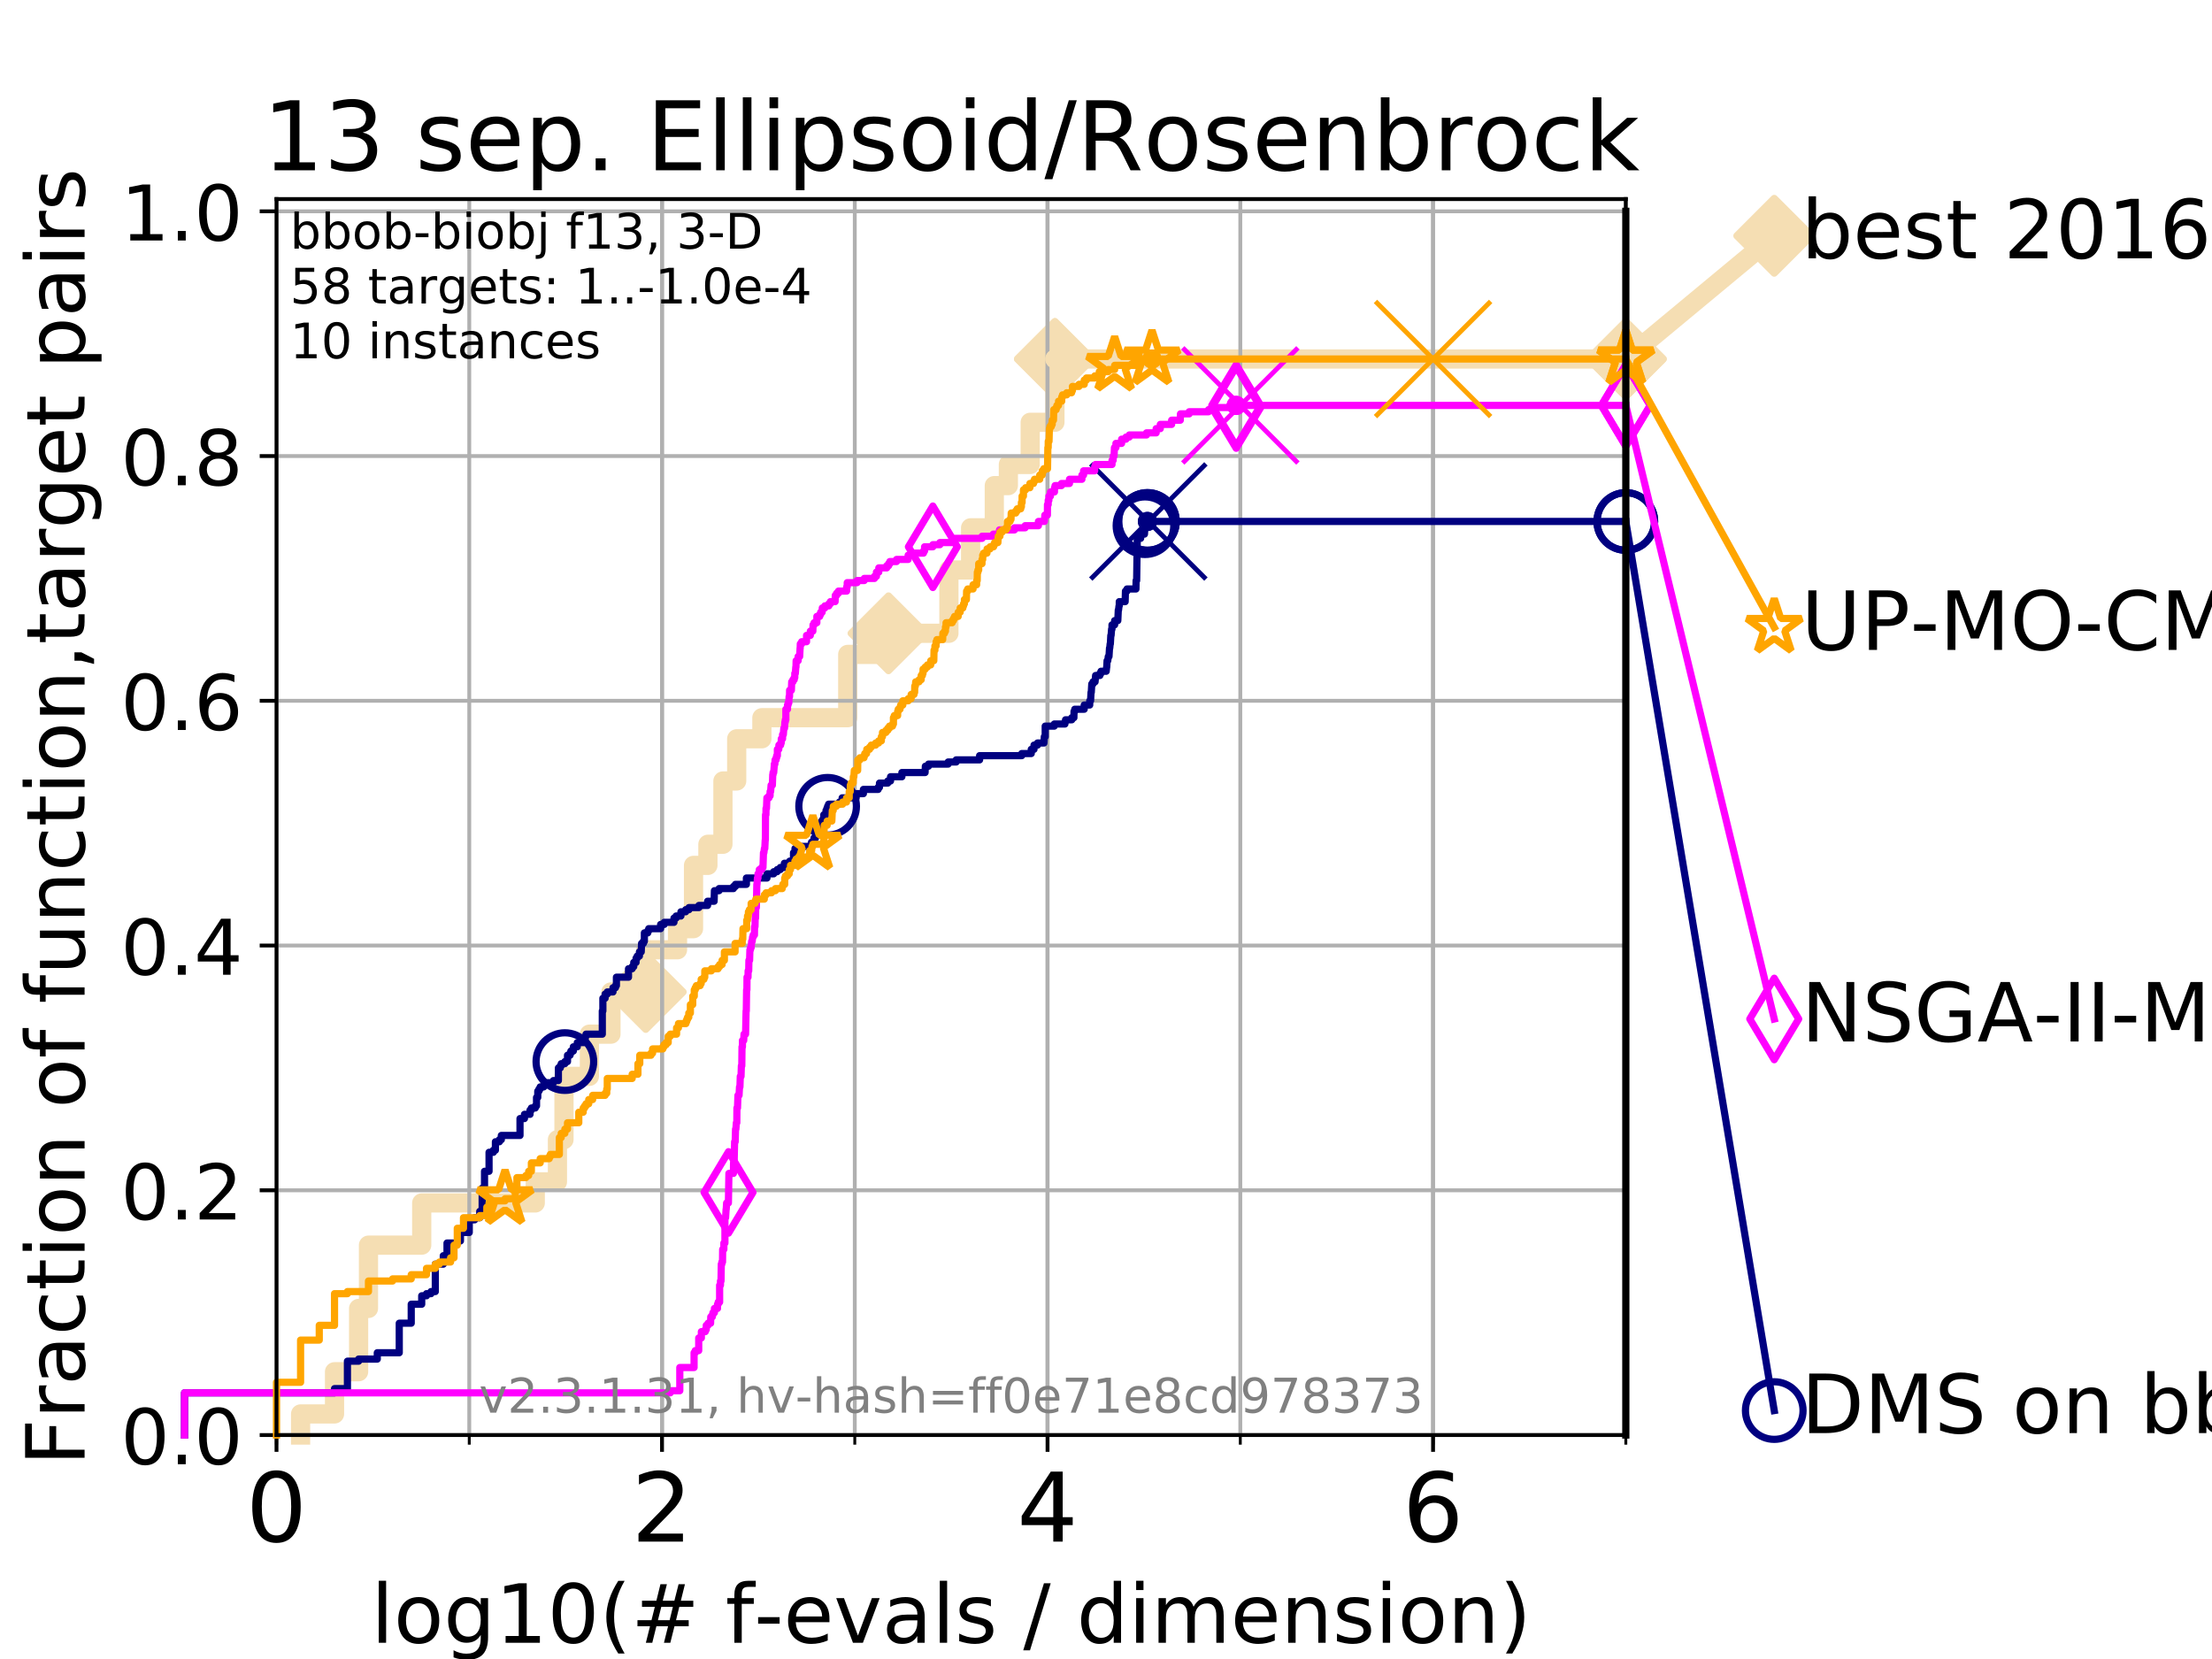 <?xml version="1.0" encoding="utf-8" standalone="no"?>
<!DOCTYPE svg PUBLIC "-//W3C//DTD SVG 1.1//EN"
  "http://www.w3.org/Graphics/SVG/1.1/DTD/svg11.dtd">
<!-- Created with matplotlib (https://matplotlib.org/) -->
<svg height="345.6pt" version="1.1" viewBox="0 0 460.8 345.6" width="460.8pt" xmlns="http://www.w3.org/2000/svg" xmlns:xlink="http://www.w3.org/1999/xlink">
 <defs>
  <style type="text/css">
*{stroke-linecap:butt;stroke-linejoin:round;}
  </style>
 </defs>
 <g id="figure_1">
  <g id="patch_1">
   <path d="M 0 345.6 
L 460.8 345.6 
L 460.8 0 
L 0 0 
z
" style="fill:#ffffff;"/>
  </g>
  <g id="axes_1">
   <g id="patch_2">
    <path d="M 57.6 298.944 
L 338.688 298.944 
L 338.688 41.472 
L 57.6 41.472 
z
" style="fill:#ffffff;"/>
   </g>
   <g id="line2d_1">
    <path d="M 62.617 298.944 
L 62.617 294.549 
L 69.688 294.549 
L 69.688 285.758 
L 74.705 285.758 
L 74.705 272.573 
L 76.759 272.573 
L 76.759 259.387 
L 87.85 259.387 
L 87.85 250.597 
L 111.506 250.597 
L 111.506 246.201 
L 116.122 246.201 
L 116.122 237.411 
L 117.486 237.411 
L 117.486 224.225 
L 122.782 224.225 
L 122.782 215.435 
L 127.272 215.435 
L 127.272 206.644 
L 134.521 206.644 
L 134.521 197.854 
L 141.139 197.854 
L 141.139 193.459 
L 144.471 193.459 
L 144.471 180.273 
L 147.47 180.273 
L 147.47 175.878 
L 150.599 175.878 
L 150.599 162.692 
L 153.467 162.692 
L 153.467 153.902 
L 158.714 153.902 
L 158.714 149.507 
L 176.6 149.507 
L 176.6 136.321 
L 185.091 136.321 
L 185.091 131.926 
L 197.677 131.926 
L 197.677 118.74 
L 202.197 118.74 
L 202.197 109.95 
L 207.132 109.95 
L 207.132 101.159 
L 210.062 101.159 
L 210.062 96.764 
L 214.609 96.764 
L 214.609 87.973 
L 219.76 87.973 
L 219.76 74.788 
L 338.688 74.788 
" style="fill:none;stroke:#f5deb3;stroke-linecap:square;stroke-width:4;"/>
   </g>
   <g id="line2d_2">
    <defs>
     <path d="M 0 7.778 
L 7.778 0 
L 0 -7.778 
L -7.778 0 
z
" id="m6f5aeabea2" style="stroke:#f5deb3;stroke-linejoin:miter;stroke-width:1.5;"/>
    </defs>
    <g>
     <use style="fill:#f5deb3;stroke:#f5deb3;stroke-linejoin:miter;stroke-width:1.5;" x="134.521" xlink:href="#m6f5aeabea2" y="206.644"/>
     <use style="fill:#f5deb3;stroke:#f5deb3;stroke-linejoin:miter;stroke-width:1.5;" x="185.091" xlink:href="#m6f5aeabea2" y="131.926"/>
     <use style="fill:#f5deb3;stroke:#f5deb3;stroke-linejoin:miter;stroke-width:1.5;" x="219.76" xlink:href="#m6f5aeabea2" y="74.788"/>
     <use style="fill:#f5deb3;stroke:#f5deb3;stroke-linejoin:miter;stroke-width:1.5;" x="219.76" xlink:href="#m6f5aeabea2" y="74.788"/>
     <use style="fill:#f5deb3;stroke:#f5deb3;stroke-linejoin:miter;stroke-width:1.5;" x="338.688" xlink:href="#m6f5aeabea2" y="74.788"/>
    </g>
   </g>
   <g id="line2d_3">
    <path style="fill:none;stroke:#f5deb3;stroke-linecap:square;stroke-width:4;"/>
    <g/>
   </g>
   <g id="line2d_4">
    <path d="M 338.688 74.788 
L 369.608 49.12 
" style="fill:none;stroke:#f5deb3;stroke-linecap:square;stroke-width:4;"/>
    <g>
     <use style="fill:#f5deb3;stroke:#f5deb3;stroke-linejoin:miter;stroke-width:1.5;" x="338.688" xlink:href="#m6f5aeabea2" y="74.788"/>
     <use style="fill:#f5deb3;stroke:#f5deb3;stroke-linejoin:miter;stroke-width:1.5;" x="369.608" xlink:href="#m6f5aeabea2" y="49.12"/>
    </g>
   </g>
   <g id="matplotlib.axis_1">
    <g id="xtick_1">
     <g id="line2d_5">
      <path clip-path="url(#pb1db0931fb)" d="M 57.6 298.944 
L 57.6 41.472 
" style="fill:none;stroke:#b0b0b0;stroke-linecap:square;stroke-width:0.8;"/>
     </g>
     <g id="line2d_6">
      <defs>
       <path d="M 0 0 
L 0 3.5 
" id="m4e8e0be94c" style="stroke:#000000;stroke-width:0.8;"/>
      </defs>
      <g>
       <use style="stroke:#000000;stroke-width:0.8;" x="57.6" xlink:href="#m4e8e0be94c" y="298.944"/>
      </g>
     </g>
     <g id="text_1">
      <!-- 0 -->
      <defs>
       <path d="M 31.781 66.406 
Q 24.172 66.406 20.328 58.906 
Q 16.5 51.422 16.5 36.375 
Q 16.5 21.391 20.328 13.891 
Q 24.172 6.391 31.781 6.391 
Q 39.453 6.391 43.281 13.891 
Q 47.125 21.391 47.125 36.375 
Q 47.125 51.422 43.281 58.906 
Q 39.453 66.406 31.781 66.406 
z
M 31.781 74.219 
Q 44.047 74.219 50.516 64.516 
Q 56.984 54.828 56.984 36.375 
Q 56.984 17.969 50.516 8.266 
Q 44.047 -1.422 31.781 -1.422 
Q 19.531 -1.422 13.062 8.266 
Q 6.594 17.969 6.594 36.375 
Q 6.594 54.828 13.062 64.516 
Q 19.531 74.219 31.781 74.219 
z
" id="DejaVuSans-48"/>
      </defs>
      <g transform="translate(51.237 321.141)scale(0.2 -0.2)">
       <use xlink:href="#DejaVuSans-48"/>
      </g>
     </g>
    </g>
    <g id="xtick_2">
     <g id="line2d_7">
      <path clip-path="url(#pb1db0931fb)" d="M 137.911 298.944 
L 137.911 41.472 
" style="fill:none;stroke:#b0b0b0;stroke-linecap:square;stroke-width:0.8;"/>
     </g>
     <g id="line2d_8">
      <g>
       <use style="stroke:#000000;stroke-width:0.8;" x="137.911" xlink:href="#m4e8e0be94c" y="298.944"/>
      </g>
     </g>
     <g id="text_2">
      <!-- 2 -->
      <defs>
       <path d="M 19.188 8.297 
L 53.609 8.297 
L 53.609 0 
L 7.328 0 
L 7.328 8.297 
Q 12.938 14.109 22.625 23.891 
Q 32.328 33.688 34.812 36.531 
Q 39.547 41.844 41.422 45.531 
Q 43.312 49.219 43.312 52.781 
Q 43.312 58.594 39.234 62.25 
Q 35.156 65.922 28.609 65.922 
Q 23.969 65.922 18.812 64.312 
Q 13.672 62.703 7.812 59.422 
L 7.812 69.391 
Q 13.766 71.781 18.938 73 
Q 24.125 74.219 28.422 74.219 
Q 39.75 74.219 46.484 68.547 
Q 53.219 62.891 53.219 53.422 
Q 53.219 48.922 51.531 44.891 
Q 49.859 40.875 45.406 35.406 
Q 44.188 33.984 37.641 27.219 
Q 31.109 20.453 19.188 8.297 
z
" id="DejaVuSans-50"/>
      </defs>
      <g transform="translate(131.548 321.141)scale(0.2 -0.2)">
       <use xlink:href="#DejaVuSans-50"/>
      </g>
     </g>
    </g>
    <g id="xtick_3">
     <g id="line2d_9">
      <path clip-path="url(#pb1db0931fb)" d="M 218.222 298.944 
L 218.222 41.472 
" style="fill:none;stroke:#b0b0b0;stroke-linecap:square;stroke-width:0.8;"/>
     </g>
     <g id="line2d_10">
      <g>
       <use style="stroke:#000000;stroke-width:0.8;" x="218.222" xlink:href="#m4e8e0be94c" y="298.944"/>
      </g>
     </g>
     <g id="text_3">
      <!-- 4 -->
      <defs>
       <path d="M 37.797 64.312 
L 12.891 25.391 
L 37.797 25.391 
z
M 35.203 72.906 
L 47.609 72.906 
L 47.609 25.391 
L 58.016 25.391 
L 58.016 17.188 
L 47.609 17.188 
L 47.609 0 
L 37.797 0 
L 37.797 17.188 
L 4.891 17.188 
L 4.891 26.703 
z
" id="DejaVuSans-52"/>
      </defs>
      <g transform="translate(211.859 321.141)scale(0.2 -0.2)">
       <use xlink:href="#DejaVuSans-52"/>
      </g>
     </g>
    </g>
    <g id="xtick_4">
     <g id="line2d_11">
      <path clip-path="url(#pb1db0931fb)" d="M 298.533 298.944 
L 298.533 41.472 
" style="fill:none;stroke:#b0b0b0;stroke-linecap:square;stroke-width:0.8;"/>
     </g>
     <g id="line2d_12">
      <g>
       <use style="stroke:#000000;stroke-width:0.8;" x="298.533" xlink:href="#m4e8e0be94c" y="298.944"/>
      </g>
     </g>
     <g id="text_4">
      <!-- 6 -->
      <defs>
       <path d="M 33.016 40.375 
Q 26.375 40.375 22.484 35.828 
Q 18.609 31.297 18.609 23.391 
Q 18.609 15.531 22.484 10.953 
Q 26.375 6.391 33.016 6.391 
Q 39.656 6.391 43.531 10.953 
Q 47.406 15.531 47.406 23.391 
Q 47.406 31.297 43.531 35.828 
Q 39.656 40.375 33.016 40.375 
z
M 52.594 71.297 
L 52.594 62.312 
Q 48.875 64.062 45.094 64.984 
Q 41.312 65.922 37.594 65.922 
Q 27.828 65.922 22.672 59.328 
Q 17.531 52.734 16.797 39.406 
Q 19.672 43.656 24.016 45.922 
Q 28.375 48.188 33.594 48.188 
Q 44.578 48.188 50.953 41.516 
Q 57.328 34.859 57.328 23.391 
Q 57.328 12.156 50.688 5.359 
Q 44.047 -1.422 33.016 -1.422 
Q 20.359 -1.422 13.672 8.266 
Q 6.984 17.969 6.984 36.375 
Q 6.984 53.656 15.188 63.938 
Q 23.391 74.219 37.203 74.219 
Q 40.922 74.219 44.703 73.484 
Q 48.484 72.75 52.594 71.297 
z
" id="DejaVuSans-54"/>
      </defs>
      <g transform="translate(292.17 321.141)scale(0.2 -0.2)">
       <use xlink:href="#DejaVuSans-54"/>
      </g>
     </g>
    </g>
    <g id="xtick_5">
     <g id="line2d_13">
      <path clip-path="url(#pb1db0931fb)" d="M 57.6 298.944 
L 57.6 41.472 
" style="fill:none;stroke:#b0b0b0;stroke-linecap:square;stroke-width:0.8;"/>
     </g>
     <g id="line2d_14">
      <defs>
       <path d="M 0 0 
L 0 2 
" id="m959be6fd8f" style="stroke:#000000;stroke-width:0.6;"/>
      </defs>
      <g>
       <use style="stroke:#000000;stroke-width:0.6;" x="57.6" xlink:href="#m959be6fd8f" y="298.944"/>
      </g>
     </g>
    </g>
    <g id="xtick_6">
     <g id="line2d_15">
      <path clip-path="url(#pb1db0931fb)" d="M 97.755 298.944 
L 97.755 41.472 
" style="fill:none;stroke:#b0b0b0;stroke-linecap:square;stroke-width:0.8;"/>
     </g>
     <g id="line2d_16">
      <g>
       <use style="stroke:#000000;stroke-width:0.6;" x="97.755" xlink:href="#m959be6fd8f" y="298.944"/>
      </g>
     </g>
    </g>
    <g id="xtick_7">
     <g id="line2d_17">
      <path clip-path="url(#pb1db0931fb)" d="M 137.911 298.944 
L 137.911 41.472 
" style="fill:none;stroke:#b0b0b0;stroke-linecap:square;stroke-width:0.8;"/>
     </g>
     <g id="line2d_18">
      <g>
       <use style="stroke:#000000;stroke-width:0.6;" x="137.911" xlink:href="#m959be6fd8f" y="298.944"/>
      </g>
     </g>
    </g>
    <g id="xtick_8">
     <g id="line2d_19">
      <path clip-path="url(#pb1db0931fb)" d="M 178.066 298.944 
L 178.066 41.472 
" style="fill:none;stroke:#b0b0b0;stroke-linecap:square;stroke-width:0.8;"/>
     </g>
     <g id="line2d_20">
      <g>
       <use style="stroke:#000000;stroke-width:0.6;" x="178.066" xlink:href="#m959be6fd8f" y="298.944"/>
      </g>
     </g>
    </g>
    <g id="xtick_9">
     <g id="line2d_21">
      <path clip-path="url(#pb1db0931fb)" d="M 218.222 298.944 
L 218.222 41.472 
" style="fill:none;stroke:#b0b0b0;stroke-linecap:square;stroke-width:0.8;"/>
     </g>
     <g id="line2d_22">
      <g>
       <use style="stroke:#000000;stroke-width:0.6;" x="218.222" xlink:href="#m959be6fd8f" y="298.944"/>
      </g>
     </g>
    </g>
    <g id="xtick_10">
     <g id="line2d_23">
      <path clip-path="url(#pb1db0931fb)" d="M 258.377 298.944 
L 258.377 41.472 
" style="fill:none;stroke:#b0b0b0;stroke-linecap:square;stroke-width:0.8;"/>
     </g>
     <g id="line2d_24">
      <g>
       <use style="stroke:#000000;stroke-width:0.6;" x="258.377" xlink:href="#m959be6fd8f" y="298.944"/>
      </g>
     </g>
    </g>
    <g id="xtick_11">
     <g id="line2d_25">
      <path clip-path="url(#pb1db0931fb)" d="M 298.533 298.944 
L 298.533 41.472 
" style="fill:none;stroke:#b0b0b0;stroke-linecap:square;stroke-width:0.8;"/>
     </g>
     <g id="line2d_26">
      <g>
       <use style="stroke:#000000;stroke-width:0.6;" x="298.533" xlink:href="#m959be6fd8f" y="298.944"/>
      </g>
     </g>
    </g>
    <g id="xtick_12">
     <g id="line2d_27">
      <path clip-path="url(#pb1db0931fb)" d="M 338.688 298.944 
L 338.688 41.472 
" style="fill:none;stroke:#b0b0b0;stroke-linecap:square;stroke-width:0.8;"/>
     </g>
     <g id="line2d_28">
      <g>
       <use style="stroke:#000000;stroke-width:0.6;" x="338.688" xlink:href="#m959be6fd8f" y="298.944"/>
      </g>
     </g>
    </g>
    <g id="text_5">
     <!-- log10(# f-evals / dimension) -->
     <defs>
      <path d="M 9.422 75.984 
L 18.406 75.984 
L 18.406 0 
L 9.422 0 
z
" id="DejaVuSans-108"/>
      <path d="M 30.609 48.391 
Q 23.391 48.391 19.188 42.75 
Q 14.984 37.109 14.984 27.297 
Q 14.984 17.484 19.156 11.844 
Q 23.344 6.203 30.609 6.203 
Q 37.797 6.203 41.984 11.859 
Q 46.188 17.531 46.188 27.297 
Q 46.188 37.016 41.984 42.703 
Q 37.797 48.391 30.609 48.391 
z
M 30.609 56 
Q 42.328 56 49.016 48.375 
Q 55.719 40.766 55.719 27.297 
Q 55.719 13.875 49.016 6.219 
Q 42.328 -1.422 30.609 -1.422 
Q 18.844 -1.422 12.172 6.219 
Q 5.516 13.875 5.516 27.297 
Q 5.516 40.766 12.172 48.375 
Q 18.844 56 30.609 56 
z
" id="DejaVuSans-111"/>
      <path d="M 45.406 27.984 
Q 45.406 37.75 41.375 43.109 
Q 37.359 48.484 30.078 48.484 
Q 22.859 48.484 18.828 43.109 
Q 14.797 37.75 14.797 27.984 
Q 14.797 18.266 18.828 12.891 
Q 22.859 7.516 30.078 7.516 
Q 37.359 7.516 41.375 12.891 
Q 45.406 18.266 45.406 27.984 
z
M 54.391 6.781 
Q 54.391 -7.172 48.188 -13.984 
Q 42 -20.797 29.203 -20.797 
Q 24.469 -20.797 20.266 -20.094 
Q 16.062 -19.391 12.109 -17.922 
L 12.109 -9.188 
Q 16.062 -11.328 19.922 -12.344 
Q 23.781 -13.375 27.781 -13.375 
Q 36.625 -13.375 41.016 -8.766 
Q 45.406 -4.156 45.406 5.172 
L 45.406 9.625 
Q 42.625 4.781 38.281 2.391 
Q 33.938 0 27.875 0 
Q 17.828 0 11.672 7.656 
Q 5.516 15.328 5.516 27.984 
Q 5.516 40.672 11.672 48.328 
Q 17.828 56 27.875 56 
Q 33.938 56 38.281 53.609 
Q 42.625 51.219 45.406 46.391 
L 45.406 54.688 
L 54.391 54.688 
z
" id="DejaVuSans-103"/>
      <path d="M 12.406 8.297 
L 28.516 8.297 
L 28.516 63.922 
L 10.984 60.406 
L 10.984 69.391 
L 28.422 72.906 
L 38.281 72.906 
L 38.281 8.297 
L 54.391 8.297 
L 54.391 0 
L 12.406 0 
z
" id="DejaVuSans-49"/>
      <path d="M 31 75.875 
Q 24.469 64.656 21.281 53.656 
Q 18.109 42.672 18.109 31.391 
Q 18.109 20.125 21.312 9.062 
Q 24.516 -2 31 -13.188 
L 23.188 -13.188 
Q 15.875 -1.703 12.234 9.375 
Q 8.594 20.453 8.594 31.391 
Q 8.594 42.281 12.203 53.312 
Q 15.828 64.359 23.188 75.875 
z
" id="DejaVuSans-40"/>
      <path d="M 51.125 44 
L 36.922 44 
L 32.812 27.688 
L 47.125 27.688 
z
M 43.797 71.781 
L 38.719 51.516 
L 52.984 51.516 
L 58.109 71.781 
L 65.922 71.781 
L 60.891 51.516 
L 76.125 51.516 
L 76.125 44 
L 58.984 44 
L 54.984 27.688 
L 70.516 27.688 
L 70.516 20.219 
L 53.078 20.219 
L 48 0 
L 40.188 0 
L 45.219 20.219 
L 30.906 20.219 
L 25.875 0 
L 18.016 0 
L 23.094 20.219 
L 7.719 20.219 
L 7.719 27.688 
L 24.906 27.688 
L 29 44 
L 13.281 44 
L 13.281 51.516 
L 30.906 51.516 
L 35.891 71.781 
z
" id="DejaVuSans-35"/>
      <path id="DejaVuSans-32"/>
      <path d="M 37.109 75.984 
L 37.109 68.5 
L 28.516 68.5 
Q 23.688 68.5 21.797 66.547 
Q 19.922 64.594 19.922 59.516 
L 19.922 54.688 
L 34.719 54.688 
L 34.719 47.703 
L 19.922 47.703 
L 19.922 0 
L 10.891 0 
L 10.891 47.703 
L 2.297 47.703 
L 2.297 54.688 
L 10.891 54.688 
L 10.891 58.5 
Q 10.891 67.625 15.141 71.797 
Q 19.391 75.984 28.609 75.984 
z
" id="DejaVuSans-102"/>
      <path d="M 4.891 31.391 
L 31.203 31.391 
L 31.203 23.391 
L 4.891 23.391 
z
" id="DejaVuSans-45"/>
      <path d="M 56.203 29.594 
L 56.203 25.203 
L 14.891 25.203 
Q 15.484 15.922 20.484 11.062 
Q 25.484 6.203 34.422 6.203 
Q 39.594 6.203 44.453 7.469 
Q 49.312 8.734 54.109 11.281 
L 54.109 2.781 
Q 49.266 0.734 44.188 -0.344 
Q 39.109 -1.422 33.891 -1.422 
Q 20.797 -1.422 13.156 6.188 
Q 5.516 13.812 5.516 26.812 
Q 5.516 40.234 12.766 48.109 
Q 20.016 56 32.328 56 
Q 43.359 56 49.781 48.891 
Q 56.203 41.797 56.203 29.594 
z
M 47.219 32.234 
Q 47.125 39.594 43.094 43.984 
Q 39.062 48.391 32.422 48.391 
Q 24.906 48.391 20.391 44.141 
Q 15.875 39.891 15.188 32.172 
z
" id="DejaVuSans-101"/>
      <path d="M 2.984 54.688 
L 12.5 54.688 
L 29.594 8.797 
L 46.688 54.688 
L 56.203 54.688 
L 35.688 0 
L 23.484 0 
z
" id="DejaVuSans-118"/>
      <path d="M 34.281 27.484 
Q 23.391 27.484 19.188 25 
Q 14.984 22.516 14.984 16.5 
Q 14.984 11.719 18.141 8.906 
Q 21.297 6.109 26.703 6.109 
Q 34.188 6.109 38.703 11.406 
Q 43.219 16.703 43.219 25.484 
L 43.219 27.484 
z
M 52.203 31.203 
L 52.203 0 
L 43.219 0 
L 43.219 8.297 
Q 40.141 3.328 35.547 0.953 
Q 30.953 -1.422 24.312 -1.422 
Q 15.922 -1.422 10.953 3.297 
Q 6 8.016 6 15.922 
Q 6 25.141 12.172 29.828 
Q 18.359 34.516 30.609 34.516 
L 43.219 34.516 
L 43.219 35.406 
Q 43.219 41.609 39.141 45 
Q 35.062 48.391 27.688 48.391 
Q 23 48.391 18.547 47.266 
Q 14.109 46.141 10.016 43.891 
L 10.016 52.203 
Q 14.938 54.109 19.578 55.047 
Q 24.219 56 28.609 56 
Q 40.484 56 46.344 49.844 
Q 52.203 43.703 52.203 31.203 
z
" id="DejaVuSans-97"/>
      <path d="M 44.281 53.078 
L 44.281 44.578 
Q 40.484 46.531 36.375 47.5 
Q 32.281 48.484 27.875 48.484 
Q 21.188 48.484 17.844 46.438 
Q 14.5 44.391 14.5 40.281 
Q 14.5 37.156 16.891 35.375 
Q 19.281 33.594 26.516 31.984 
L 29.594 31.297 
Q 39.156 29.25 43.188 25.516 
Q 47.219 21.781 47.219 15.094 
Q 47.219 7.469 41.188 3.016 
Q 35.156 -1.422 24.609 -1.422 
Q 20.219 -1.422 15.453 -0.562 
Q 10.688 0.297 5.422 2 
L 5.422 11.281 
Q 10.406 8.688 15.234 7.391 
Q 20.062 6.109 24.812 6.109 
Q 31.156 6.109 34.562 8.281 
Q 37.984 10.453 37.984 14.406 
Q 37.984 18.062 35.516 20.016 
Q 33.062 21.969 24.703 23.781 
L 21.578 24.516 
Q 13.234 26.266 9.516 29.906 
Q 5.812 33.547 5.812 39.891 
Q 5.812 47.609 11.281 51.797 
Q 16.75 56 26.812 56 
Q 31.781 56 36.172 55.266 
Q 40.578 54.547 44.281 53.078 
z
" id="DejaVuSans-115"/>
      <path d="M 25.391 72.906 
L 33.688 72.906 
L 8.297 -9.281 
L 0 -9.281 
z
" id="DejaVuSans-47"/>
      <path d="M 45.406 46.391 
L 45.406 75.984 
L 54.391 75.984 
L 54.391 0 
L 45.406 0 
L 45.406 8.203 
Q 42.578 3.328 38.25 0.953 
Q 33.938 -1.422 27.875 -1.422 
Q 17.969 -1.422 11.734 6.484 
Q 5.516 14.406 5.516 27.297 
Q 5.516 40.188 11.734 48.094 
Q 17.969 56 27.875 56 
Q 33.938 56 38.25 53.625 
Q 42.578 51.266 45.406 46.391 
z
M 14.797 27.297 
Q 14.797 17.391 18.875 11.75 
Q 22.953 6.109 30.078 6.109 
Q 37.203 6.109 41.297 11.75 
Q 45.406 17.391 45.406 27.297 
Q 45.406 37.203 41.297 42.844 
Q 37.203 48.484 30.078 48.484 
Q 22.953 48.484 18.875 42.844 
Q 14.797 37.203 14.797 27.297 
z
" id="DejaVuSans-100"/>
      <path d="M 9.422 54.688 
L 18.406 54.688 
L 18.406 0 
L 9.422 0 
z
M 9.422 75.984 
L 18.406 75.984 
L 18.406 64.594 
L 9.422 64.594 
z
" id="DejaVuSans-105"/>
      <path d="M 52 44.188 
Q 55.375 50.25 60.062 53.125 
Q 64.75 56 71.094 56 
Q 79.641 56 84.281 50.016 
Q 88.922 44.047 88.922 33.016 
L 88.922 0 
L 79.891 0 
L 79.891 32.719 
Q 79.891 40.578 77.094 44.375 
Q 74.312 48.188 68.609 48.188 
Q 61.625 48.188 57.562 43.547 
Q 53.516 38.922 53.516 30.906 
L 53.516 0 
L 44.484 0 
L 44.484 32.719 
Q 44.484 40.625 41.703 44.406 
Q 38.922 48.188 33.109 48.188 
Q 26.219 48.188 22.156 43.531 
Q 18.109 38.875 18.109 30.906 
L 18.109 0 
L 9.078 0 
L 9.078 54.688 
L 18.109 54.688 
L 18.109 46.188 
Q 21.188 51.219 25.484 53.609 
Q 29.781 56 35.688 56 
Q 41.656 56 45.828 52.969 
Q 50 49.953 52 44.188 
z
" id="DejaVuSans-109"/>
      <path d="M 54.891 33.016 
L 54.891 0 
L 45.906 0 
L 45.906 32.719 
Q 45.906 40.484 42.875 44.328 
Q 39.844 48.188 33.797 48.188 
Q 26.516 48.188 22.312 43.547 
Q 18.109 38.922 18.109 30.906 
L 18.109 0 
L 9.078 0 
L 9.078 54.688 
L 18.109 54.688 
L 18.109 46.188 
Q 21.344 51.125 25.703 53.562 
Q 30.078 56 35.797 56 
Q 45.219 56 50.047 50.172 
Q 54.891 44.344 54.891 33.016 
z
" id="DejaVuSans-110"/>
      <path d="M 8.016 75.875 
L 15.828 75.875 
Q 23.141 64.359 26.781 53.312 
Q 30.422 42.281 30.422 31.391 
Q 30.422 20.453 26.781 9.375 
Q 23.141 -1.703 15.828 -13.188 
L 8.016 -13.188 
Q 14.5 -2 17.703 9.062 
Q 20.906 20.125 20.906 31.391 
Q 20.906 42.672 17.703 53.656 
Q 14.5 64.656 8.016 75.875 
z
" id="DejaVuSans-41"/>
     </defs>
     <g transform="translate(77.303 342.218)scale(0.17 -0.17)">
      <use xlink:href="#DejaVuSans-108"/>
      <use x="27.783" xlink:href="#DejaVuSans-111"/>
      <use x="88.965" xlink:href="#DejaVuSans-103"/>
      <use x="152.441" xlink:href="#DejaVuSans-49"/>
      <use x="216.064" xlink:href="#DejaVuSans-48"/>
      <use x="279.688" xlink:href="#DejaVuSans-40"/>
      <use x="318.701" xlink:href="#DejaVuSans-35"/>
      <use x="402.49" xlink:href="#DejaVuSans-32"/>
      <use x="434.277" xlink:href="#DejaVuSans-102"/>
      <use x="469.404" xlink:href="#DejaVuSans-45"/>
      <use x="505.488" xlink:href="#DejaVuSans-101"/>
      <use x="567.012" xlink:href="#DejaVuSans-118"/>
      <use x="626.191" xlink:href="#DejaVuSans-97"/>
      <use x="687.471" xlink:href="#DejaVuSans-108"/>
      <use x="715.254" xlink:href="#DejaVuSans-115"/>
      <use x="767.354" xlink:href="#DejaVuSans-32"/>
      <use x="799.141" xlink:href="#DejaVuSans-47"/>
      <use x="832.832" xlink:href="#DejaVuSans-32"/>
      <use x="864.619" xlink:href="#DejaVuSans-100"/>
      <use x="928.096" xlink:href="#DejaVuSans-105"/>
      <use x="955.879" xlink:href="#DejaVuSans-109"/>
      <use x="1053.291" xlink:href="#DejaVuSans-101"/>
      <use x="1114.814" xlink:href="#DejaVuSans-110"/>
      <use x="1178.193" xlink:href="#DejaVuSans-115"/>
      <use x="1230.293" xlink:href="#DejaVuSans-105"/>
      <use x="1258.076" xlink:href="#DejaVuSans-111"/>
      <use x="1319.258" xlink:href="#DejaVuSans-110"/>
      <use x="1382.637" xlink:href="#DejaVuSans-41"/>
     </g>
    </g>
   </g>
   <g id="matplotlib.axis_2">
    <g id="ytick_1">
     <g id="line2d_29">
      <path clip-path="url(#pb1db0931fb)" d="M 57.6 298.944 
L 338.688 298.944 
" style="fill:none;stroke:#b0b0b0;stroke-linecap:square;stroke-width:0.8;"/>
     </g>
     <g id="line2d_30">
      <defs>
       <path d="M 0 0 
L -3.5 0 
" id="m016dbe00d4" style="stroke:#000000;stroke-width:0.8;"/>
      </defs>
      <g>
       <use style="stroke:#000000;stroke-width:0.8;" x="57.6" xlink:href="#m016dbe00d4" y="298.944"/>
      </g>
     </g>
     <g id="text_6">
      <!-- 0.0 -->
      <defs>
       <path d="M 10.688 12.406 
L 21 12.406 
L 21 0 
L 10.688 0 
z
" id="DejaVuSans-46"/>
      </defs>
      <g transform="translate(25.155 305.023)scale(0.16 -0.16)">
       <use xlink:href="#DejaVuSans-48"/>
       <use x="63.623" xlink:href="#DejaVuSans-46"/>
       <use x="95.41" xlink:href="#DejaVuSans-48"/>
      </g>
     </g>
    </g>
    <g id="ytick_2">
     <g id="line2d_31">
      <path clip-path="url(#pb1db0931fb)" d="M 57.6 247.959 
L 338.688 247.959 
" style="fill:none;stroke:#b0b0b0;stroke-linecap:square;stroke-width:0.8;"/>
     </g>
     <g id="line2d_32">
      <g>
       <use style="stroke:#000000;stroke-width:0.8;" x="57.6" xlink:href="#m016dbe00d4" y="247.959"/>
      </g>
     </g>
     <g id="text_7">
      <!-- 0.2 -->
      <g transform="translate(25.155 254.038)scale(0.16 -0.16)">
       <use xlink:href="#DejaVuSans-48"/>
       <use x="63.623" xlink:href="#DejaVuSans-46"/>
       <use x="95.41" xlink:href="#DejaVuSans-50"/>
      </g>
     </g>
    </g>
    <g id="ytick_3">
     <g id="line2d_33">
      <path clip-path="url(#pb1db0931fb)" d="M 57.6 196.975 
L 338.688 196.975 
" style="fill:none;stroke:#b0b0b0;stroke-linecap:square;stroke-width:0.8;"/>
     </g>
     <g id="line2d_34">
      <g>
       <use style="stroke:#000000;stroke-width:0.8;" x="57.6" xlink:href="#m016dbe00d4" y="196.975"/>
      </g>
     </g>
     <g id="text_8">
      <!-- 0.4 -->
      <g transform="translate(25.155 203.054)scale(0.16 -0.16)">
       <use xlink:href="#DejaVuSans-48"/>
       <use x="63.623" xlink:href="#DejaVuSans-46"/>
       <use x="95.41" xlink:href="#DejaVuSans-52"/>
      </g>
     </g>
    </g>
    <g id="ytick_4">
     <g id="line2d_35">
      <path clip-path="url(#pb1db0931fb)" d="M 57.6 145.99 
L 338.688 145.99 
" style="fill:none;stroke:#b0b0b0;stroke-linecap:square;stroke-width:0.8;"/>
     </g>
     <g id="line2d_36">
      <g>
       <use style="stroke:#000000;stroke-width:0.8;" x="57.6" xlink:href="#m016dbe00d4" y="145.99"/>
      </g>
     </g>
     <g id="text_9">
      <!-- 0.6 -->
      <g transform="translate(25.155 152.069)scale(0.16 -0.16)">
       <use xlink:href="#DejaVuSans-48"/>
       <use x="63.623" xlink:href="#DejaVuSans-46"/>
       <use x="95.41" xlink:href="#DejaVuSans-54"/>
      </g>
     </g>
    </g>
    <g id="ytick_5">
     <g id="line2d_37">
      <path clip-path="url(#pb1db0931fb)" d="M 57.6 95.006 
L 338.688 95.006 
" style="fill:none;stroke:#b0b0b0;stroke-linecap:square;stroke-width:0.8;"/>
     </g>
     <g id="line2d_38">
      <g>
       <use style="stroke:#000000;stroke-width:0.8;" x="57.6" xlink:href="#m016dbe00d4" y="95.006"/>
      </g>
     </g>
     <g id="text_10">
      <!-- 0.8 -->
      <defs>
       <path d="M 31.781 34.625 
Q 24.75 34.625 20.719 30.859 
Q 16.703 27.094 16.703 20.516 
Q 16.703 13.922 20.719 10.156 
Q 24.75 6.391 31.781 6.391 
Q 38.812 6.391 42.859 10.172 
Q 46.922 13.969 46.922 20.516 
Q 46.922 27.094 42.891 30.859 
Q 38.875 34.625 31.781 34.625 
z
M 21.922 38.812 
Q 15.578 40.375 12.031 44.719 
Q 8.5 49.078 8.5 55.328 
Q 8.5 64.062 14.719 69.141 
Q 20.953 74.219 31.781 74.219 
Q 42.672 74.219 48.875 69.141 
Q 55.078 64.062 55.078 55.328 
Q 55.078 49.078 51.531 44.719 
Q 48 40.375 41.703 38.812 
Q 48.828 37.156 52.797 32.312 
Q 56.781 27.484 56.781 20.516 
Q 56.781 9.906 50.312 4.234 
Q 43.844 -1.422 31.781 -1.422 
Q 19.734 -1.422 13.25 4.234 
Q 6.781 9.906 6.781 20.516 
Q 6.781 27.484 10.781 32.312 
Q 14.797 37.156 21.922 38.812 
z
M 18.312 54.391 
Q 18.312 48.734 21.844 45.562 
Q 25.391 42.391 31.781 42.391 
Q 38.141 42.391 41.719 45.562 
Q 45.312 48.734 45.312 54.391 
Q 45.312 60.062 41.719 63.234 
Q 38.141 66.406 31.781 66.406 
Q 25.391 66.406 21.844 63.234 
Q 18.312 60.062 18.312 54.391 
z
" id="DejaVuSans-56"/>
      </defs>
      <g transform="translate(25.155 101.085)scale(0.16 -0.16)">
       <use xlink:href="#DejaVuSans-48"/>
       <use x="63.623" xlink:href="#DejaVuSans-46"/>
       <use x="95.41" xlink:href="#DejaVuSans-56"/>
      </g>
     </g>
    </g>
    <g id="ytick_6">
     <g id="line2d_39">
      <path clip-path="url(#pb1db0931fb)" d="M 57.6 44.021 
L 338.688 44.021 
" style="fill:none;stroke:#b0b0b0;stroke-linecap:square;stroke-width:0.8;"/>
     </g>
     <g id="line2d_40">
      <g>
       <use style="stroke:#000000;stroke-width:0.8;" x="57.6" xlink:href="#m016dbe00d4" y="44.021"/>
      </g>
     </g>
     <g id="text_11">
      <!-- 1.0 -->
      <g transform="translate(25.155 50.1)scale(0.16 -0.16)">
       <use xlink:href="#DejaVuSans-49"/>
       <use x="63.623" xlink:href="#DejaVuSans-46"/>
       <use x="95.41" xlink:href="#DejaVuSans-48"/>
      </g>
     </g>
    </g>
    <g id="text_12">
     <!-- Fraction of function,target pairs -->
     <defs>
      <path d="M 9.812 72.906 
L 51.703 72.906 
L 51.703 64.594 
L 19.672 64.594 
L 19.672 43.109 
L 48.578 43.109 
L 48.578 34.812 
L 19.672 34.812 
L 19.672 0 
L 9.812 0 
z
" id="DejaVuSans-70"/>
      <path d="M 41.109 46.297 
Q 39.594 47.172 37.812 47.578 
Q 36.031 48 33.891 48 
Q 26.266 48 22.188 43.047 
Q 18.109 38.094 18.109 28.812 
L 18.109 0 
L 9.078 0 
L 9.078 54.688 
L 18.109 54.688 
L 18.109 46.188 
Q 20.953 51.172 25.484 53.578 
Q 30.031 56 36.531 56 
Q 37.453 56 38.578 55.875 
Q 39.703 55.766 41.062 55.516 
z
" id="DejaVuSans-114"/>
      <path d="M 48.781 52.594 
L 48.781 44.188 
Q 44.969 46.297 41.141 47.344 
Q 37.312 48.391 33.406 48.391 
Q 24.656 48.391 19.812 42.844 
Q 14.984 37.312 14.984 27.297 
Q 14.984 17.281 19.812 11.734 
Q 24.656 6.203 33.406 6.203 
Q 37.312 6.203 41.141 7.25 
Q 44.969 8.297 48.781 10.406 
L 48.781 2.094 
Q 45.016 0.344 40.984 -0.531 
Q 36.969 -1.422 32.422 -1.422 
Q 20.062 -1.422 12.781 6.344 
Q 5.516 14.109 5.516 27.297 
Q 5.516 40.672 12.859 48.328 
Q 20.219 56 33.016 56 
Q 37.156 56 41.109 55.141 
Q 45.062 54.297 48.781 52.594 
z
" id="DejaVuSans-99"/>
      <path d="M 18.312 70.219 
L 18.312 54.688 
L 36.812 54.688 
L 36.812 47.703 
L 18.312 47.703 
L 18.312 18.016 
Q 18.312 11.328 20.141 9.422 
Q 21.969 7.516 27.594 7.516 
L 36.812 7.516 
L 36.812 0 
L 27.594 0 
Q 17.188 0 13.234 3.875 
Q 9.281 7.766 9.281 18.016 
L 9.281 47.703 
L 2.688 47.703 
L 2.688 54.688 
L 9.281 54.688 
L 9.281 70.219 
z
" id="DejaVuSans-116"/>
      <path d="M 8.5 21.578 
L 8.5 54.688 
L 17.484 54.688 
L 17.484 21.922 
Q 17.484 14.156 20.5 10.266 
Q 23.531 6.391 29.594 6.391 
Q 36.859 6.391 41.078 11.031 
Q 45.312 15.672 45.312 23.688 
L 45.312 54.688 
L 54.297 54.688 
L 54.297 0 
L 45.312 0 
L 45.312 8.406 
Q 42.047 3.422 37.719 1 
Q 33.406 -1.422 27.688 -1.422 
Q 18.266 -1.422 13.375 4.438 
Q 8.5 10.297 8.5 21.578 
z
M 31.109 56 
z
" id="DejaVuSans-117"/>
      <path d="M 11.719 12.406 
L 22.016 12.406 
L 22.016 4 
L 14.016 -11.625 
L 7.719 -11.625 
L 11.719 4 
z
" id="DejaVuSans-44"/>
      <path d="M 18.109 8.203 
L 18.109 -20.797 
L 9.078 -20.797 
L 9.078 54.688 
L 18.109 54.688 
L 18.109 46.391 
Q 20.953 51.266 25.266 53.625 
Q 29.594 56 35.594 56 
Q 45.562 56 51.781 48.094 
Q 58.016 40.188 58.016 27.297 
Q 58.016 14.406 51.781 6.484 
Q 45.562 -1.422 35.594 -1.422 
Q 29.594 -1.422 25.266 0.953 
Q 20.953 3.328 18.109 8.203 
z
M 48.688 27.297 
Q 48.688 37.203 44.609 42.844 
Q 40.531 48.484 33.406 48.484 
Q 26.266 48.484 22.188 42.844 
Q 18.109 37.203 18.109 27.297 
Q 18.109 17.391 22.188 11.75 
Q 26.266 6.109 33.406 6.109 
Q 40.531 6.109 44.609 11.75 
Q 48.688 17.391 48.688 27.297 
z
" id="DejaVuSans-112"/>
     </defs>
     <g transform="translate(17.62 305.347)rotate(-90)scale(0.17 -0.17)">
      <use xlink:href="#DejaVuSans-70"/>
      <use x="57.41" xlink:href="#DejaVuSans-114"/>
      <use x="98.523" xlink:href="#DejaVuSans-97"/>
      <use x="159.803" xlink:href="#DejaVuSans-99"/>
      <use x="214.783" xlink:href="#DejaVuSans-116"/>
      <use x="253.992" xlink:href="#DejaVuSans-105"/>
      <use x="281.775" xlink:href="#DejaVuSans-111"/>
      <use x="342.957" xlink:href="#DejaVuSans-110"/>
      <use x="406.336" xlink:href="#DejaVuSans-32"/>
      <use x="438.123" xlink:href="#DejaVuSans-111"/>
      <use x="499.305" xlink:href="#DejaVuSans-102"/>
      <use x="534.51" xlink:href="#DejaVuSans-32"/>
      <use x="566.297" xlink:href="#DejaVuSans-102"/>
      <use x="601.502" xlink:href="#DejaVuSans-117"/>
      <use x="664.881" xlink:href="#DejaVuSans-110"/>
      <use x="728.26" xlink:href="#DejaVuSans-99"/>
      <use x="783.24" xlink:href="#DejaVuSans-116"/>
      <use x="822.449" xlink:href="#DejaVuSans-105"/>
      <use x="850.232" xlink:href="#DejaVuSans-111"/>
      <use x="911.414" xlink:href="#DejaVuSans-110"/>
      <use x="974.793" xlink:href="#DejaVuSans-44"/>
      <use x="1006.58" xlink:href="#DejaVuSans-116"/>
      <use x="1045.789" xlink:href="#DejaVuSans-97"/>
      <use x="1107.068" xlink:href="#DejaVuSans-114"/>
      <use x="1148.166" xlink:href="#DejaVuSans-103"/>
      <use x="1211.643" xlink:href="#DejaVuSans-101"/>
      <use x="1273.166" xlink:href="#DejaVuSans-116"/>
      <use x="1312.375" xlink:href="#DejaVuSans-32"/>
      <use x="1344.162" xlink:href="#DejaVuSans-112"/>
      <use x="1407.639" xlink:href="#DejaVuSans-97"/>
      <use x="1468.918" xlink:href="#DejaVuSans-105"/>
      <use x="1496.701" xlink:href="#DejaVuSans-114"/>
      <use x="1537.814" xlink:href="#DejaVuSans-115"/>
     </g>
    </g>
   </g>
   <g id="line2d_41">
    <defs>
     <path d="M 0 1.5 
C 0.398 1.5 0.779 1.342 1.061 1.061 
C 1.342 0.779 1.5 0.398 1.5 0 
C 1.5 -0.398 1.342 -0.779 1.061 -1.061 
C 0.779 -1.342 0.398 -1.5 0 -1.5 
C -0.398 -1.5 -0.779 -1.342 -1.061 -1.061 
C -1.342 -0.779 -1.5 -0.398 -1.5 0 
C -1.5 0.398 -1.342 0.779 -1.061 1.061 
C -0.779 1.342 -0.398 1.5 0 1.5 
z
" id="m1f74ef94d3" style="stroke:#f5deb3;"/>
    </defs>
    <g>
     <use style="fill:#f5deb3;stroke:#f5deb3;" x="219.76" xlink:href="#m1f74ef94d3" y="74.788"/>
     <use style="fill:#f5deb3;stroke:#f5deb3;" x="219.76" xlink:href="#m1f74ef94d3" y="74.788"/>
    </g>
   </g>
   <g id="line2d_42">
    <defs>
     <path d="M 0 1.5 
C 0.398 1.5 0.779 1.342 1.061 1.061 
C 1.342 0.779 1.5 0.398 1.5 0 
C 1.5 -0.398 1.342 -0.779 1.061 -1.061 
C 0.779 -1.342 0.398 -1.5 0 -1.5 
C -0.398 -1.5 -0.779 -1.342 -1.061 -1.061 
C -1.342 -0.779 -1.5 -0.398 -1.5 0 
C -1.5 0.398 -1.342 0.779 -1.061 1.061 
C -0.779 1.342 -0.398 1.5 0 1.5 
z
" id="ma8bb1a2f51" style="stroke:#000080;"/>
    </defs>
    <g>
     <use style="fill:#000080;stroke:#000080;" x="239.032" xlink:href="#ma8bb1a2f51" y="108.631"/>
     <use style="fill:#000080;stroke:#000080;" x="239.032" xlink:href="#ma8bb1a2f51" y="108.631"/>
    </g>
   </g>
   <g id="line2d_43">
    <path d="M 38.441 298.944 
L 38.441 290.154 
L 69.688 290.154 
L 69.688 289.275 
L 72.376 289.275 
L 72.376 283.561 
L 74.705 283.561 
L 74.705 283.121 
L 78.596 283.121 
L 78.596 281.803 
L 83.172 281.803 
L 83.172 275.649 
L 85.667 275.649 
L 85.667 271.694 
L 87.85 271.694 
L 87.85 269.936 
L 88.847 269.936 
L 88.847 269.496 
L 89.79 269.496 
L 89.79 269.057 
L 90.684 269.057 
L 90.684 263.343 
L 92.347 263.343 
L 92.347 261.585 
L 93.122 261.585 
L 93.122 258.947 
L 95.26 258.947 
L 95.26 258.508 
L 95.918 258.508 
L 95.918 256.75 
L 97.755 256.75 
L 97.755 254.113 
L 98.881 254.113 
L 98.881 253.673 
L 99.938 253.673 
L 99.938 252.355 
L 100.444 252.355 
L 100.444 247.52 
L 100.935 247.52 
L 100.935 244.004 
L 101.878 244.004 
L 101.878 240.048 
L 102.772 240.048 
L 102.772 239.609 
L 103.203 239.609 
L 103.203 237.85 
L 104.034 237.85 
L 104.034 237.411 
L 104.435 237.411 
L 104.435 236.532 
L 108.326 236.532 
L 108.326 233.016 
L 109.252 233.016 
L 109.252 232.137 
L 110.415 232.137 
L 110.415 231.258 
L 110.694 231.258 
L 110.694 230.818 
L 111.506 230.818 
L 111.506 230.379 
L 111.768 230.379 
L 111.768 228.62 
L 112.026 228.62 
L 112.026 227.302 
L 112.281 227.302 
L 112.281 226.862 
L 112.532 226.862 
L 112.532 226.423 
L 113.264 226.423 
L 113.264 225.983 
L 113.501 225.983 
L 113.501 225.544 
L 115.291 225.544 
L 115.291 225.104 
L 116.323 225.104 
L 116.323 222.467 
L 116.72 222.467 
L 116.72 222.028 
L 116.914 222.028 
L 116.914 221.588 
L 117.673 221.588 
L 117.673 221.149 
L 118.221 221.149 
L 118.221 219.83 
L 118.752 219.83 
L 118.752 219.391 
L 118.925 219.391 
L 118.925 218.951 
L 119.436 218.951 
L 119.436 218.072 
L 120.255 218.072 
L 120.255 217.193 
L 121.638 217.193 
L 121.638 216.314 
L 121.931 216.314 
L 121.931 215.874 
L 122.076 215.874 
L 122.076 215.435 
L 125.471 215.435 
L 125.471 210.6 
L 125.589 210.6 
L 125.589 207.963 
L 126.054 207.963 
L 126.054 207.084 
L 126.507 207.084 
L 126.507 206.644 
L 127.695 206.644 
L 127.695 205.765 
L 128.21 205.765 
L 128.21 205.326 
L 128.411 205.326 
L 128.411 203.568 
L 130.927 203.568 
L 130.927 201.81 
L 131.691 201.81 
L 131.691 201.37 
L 132.02 201.37 
L 132.02 200.491 
L 132.502 200.491 
L 132.502 199.612 
L 132.738 199.612 
L 132.738 199.173 
L 133.201 199.173 
L 133.201 198.293 
L 133.578 198.293 
L 133.652 196.535 
L 134.019 196.535 
L 134.019 196.096 
L 134.236 196.096 
L 134.236 194.338 
L 134.939 194.338 
L 134.939 193.898 
L 135.145 193.898 
L 135.145 193.459 
L 137.618 193.459 
L 137.618 192.58 
L 138.37 192.58 
L 138.37 192.14 
L 140.399 192.14 
L 140.399 191.261 
L 140.847 191.261 
L 140.847 190.822 
L 141.849 190.822 
L 141.849 189.943 
L 142.84 189.943 
L 142.84 189.503 
L 143.528 189.503 
L 143.528 189.063 
L 145.591 189.063 
L 145.591 188.624 
L 147.402 188.624 
L 147.402 187.745 
L 148.764 187.745 
L 148.827 185.547 
L 149.794 185.547 
L 149.794 185.108 
L 152.786 185.108 
L 152.786 184.668 
L 153.203 184.668 
L 153.203 184.229 
L 155.489 184.229 
L 155.489 182.91 
L 159.775 182.91 
L 159.775 182.031 
L 161.177 182.031 
L 161.177 181.592 
L 161.897 181.592 
L 161.897 181.152 
L 162.546 181.152 
L 162.546 180.713 
L 163.362 180.713 
L 163.402 179.834 
L 164.499 179.834 
L 164.499 179.394 
L 165.303 179.394 
L 165.303 177.636 
L 165.614 177.636 
L 165.614 176.757 
L 167.093 176.757 
L 167.093 176.317 
L 168.904 176.317 
L 168.904 175.878 
L 169.051 175.878 
L 169.051 175.438 
L 169.57 175.438 
L 169.57 174.559 
L 169.898 174.559 
L 169.935 173.68 
L 170.22 173.68 
L 170.22 173.241 
L 170.643 173.241 
L 170.643 172.801 
L 170.846 172.801 
L 170.846 171.922 
L 171.013 171.922 
L 171.013 171.483 
L 171.152 171.483 
L 171.152 171.043 
L 171.451 171.043 
L 171.451 170.604 
L 171.612 170.604 
L 171.612 169.725 
L 172.069 169.725 
L 172.069 168.845 
L 172.256 168.845 
L 172.256 168.406 
L 172.41 168.406 
L 172.41 167.966 
L 172.61 167.966 
L 172.61 167.527 
L 174.873 167.527 
L 174.873 167.087 
L 175.436 167.087 
L 175.436 166.208 
L 178.349 166.208 
L 178.4 165.329 
L 179.86 165.329 
L 179.86 164.45 
L 182.934 164.45 
L 182.934 164.011 
L 183.209 164.011 
L 183.209 163.132 
L 184.935 163.132 
L 184.935 162.692 
L 185.517 162.692 
L 185.517 161.813 
L 187.879 161.813 
L 187.879 160.934 
L 192.713 160.934 
L 192.768 159.616 
L 193.421 159.616 
L 193.421 159.176 
L 197.519 159.176 
L 197.519 158.736 
L 199.188 158.736 
L 199.188 158.297 
L 204.069 158.297 
L 204.069 157.418 
L 212.849 157.418 
L 212.849 156.978 
L 214.831 156.978 
L 214.831 156.099 
L 215.4 156.099 
L 215.4 155.22 
L 216.136 155.22 
L 216.136 154.781 
L 217.479 154.781 
L 217.553 153.462 
L 217.736 153.462 
L 217.736 151.265 
L 219.628 151.265 
L 219.628 150.825 
L 221.84 150.825 
L 221.84 150.386 
L 221.971 150.386 
L 221.971 149.946 
L 223.275 149.946 
L 223.275 149.507 
L 223.715 149.507 
L 223.739 148.188 
L 223.893 148.188 
L 223.893 147.748 
L 225.862 147.748 
L 225.862 146.869 
L 227.007 146.869 
L 227.007 145.99 
L 227.185 145.99 
L 227.282 144.232 
L 227.334 144.232 
L 227.437 142.474 
L 227.693 142.474 
L 227.693 142.035 
L 228.126 142.035 
L 228.233 140.716 
L 229.126 140.716 
L 229.126 140.277 
L 229.358 140.277 
L 229.358 139.837 
L 230.44 139.837 
L 230.535 138.958 
L 230.552 138.958 
L 230.624 137.639 
L 230.769 137.639 
L 230.875 136.76 
L 231.024 136.76 
L 231.131 135.002 
L 231.179 135.002 
L 231.265 134.123 
L 231.308 134.123 
L 231.404 132.365 
L 231.46 132.365 
L 231.567 131.047 
L 231.646 131.047 
L 231.646 130.168 
L 232.198 130.168 
L 232.198 129.288 
L 232.86 129.288 
L 232.959 127.091 
L 233.01 127.091 
L 233.113 126.212 
L 233.163 126.212 
L 233.163 125.333 
L 234.39 125.333 
L 234.453 123.135 
L 234.776 123.135 
L 234.776 122.696 
L 236.638 122.696 
L 236.672 120.938 
L 236.786 120.938 
L 236.892 113.466 
L 236.897 113.466 
L 236.915 112.147 
L 237.617 112.147 
L 237.617 111.268 
L 238.412 111.268 
L 238.521 109.51 
L 238.732 109.51 
L 238.732 109.07 
L 239.032 109.07 
L 239.032 108.631 
L 338.688 108.631 
L 338.688 108.631 
" style="fill:none;stroke:#000080;stroke-linecap:square;stroke-width:1.5;"/>
   </g>
   <g id="line2d_44">
    <defs>
     <path d="M 0 6 
C 1.591 6 3.117 5.368 4.243 4.243 
C 5.368 3.117 6 1.591 6 0 
C 6 -1.591 5.368 -3.117 4.243 -4.243 
C 3.117 -5.368 1.591 -6 0 -6 
C -1.591 -6 -3.117 -5.368 -4.243 -4.243 
C -5.368 -3.117 -6 -1.591 -6 0 
C -6 1.591 -5.368 3.117 -4.243 4.243 
C -3.117 5.368 -1.591 6 0 6 
z
" id="m893511ddee" style="stroke:#000080;stroke-width:1.5;"/>
    </defs>
    <g>
     <use style="fill-opacity:0;stroke:#000080;stroke-width:1.5;" x="117.673" xlink:href="#m893511ddee" y="221.149"/>
     <use style="fill-opacity:0;stroke:#000080;stroke-width:1.5;" x="172.41" xlink:href="#m893511ddee" y="167.966"/>
     <use style="fill-opacity:0;stroke:#000080;stroke-width:1.5;" x="238.521" xlink:href="#m893511ddee" y="109.51"/>
     <use style="fill-opacity:0;stroke:#000080;stroke-width:1.5;" x="239.032" xlink:href="#m893511ddee" y="108.631"/>
     <use style="fill-opacity:0;stroke:#000080;stroke-width:1.5;" x="239.032" xlink:href="#m893511ddee" y="108.631"/>
     <use style="fill-opacity:0;stroke:#000080;stroke-width:1.5;" x="338.688" xlink:href="#m893511ddee" y="108.631"/>
    </g>
   </g>
   <g id="line2d_45">
    <path style="fill:none;stroke:#000080;stroke-linecap:square;stroke-width:1.5;"/>
    <g/>
   </g>
   <g id="line2d_46">
    <path clip-path="url(#pb1db0931fb)" d="M 239.218 108.631 
" style="fill:none;stroke:#000080;stroke-linecap:square;stroke-width:1.5;"/>
    <defs>
     <path d="M -12 12 
L 12 -12 
M -12 -12 
L 12 12 
" id="mb07b2f874f" style="stroke:#000080;"/>
    </defs>
    <g clip-path="url(#pb1db0931fb)">
     <use style="fill:#000080;stroke:#000080;" x="239.218" xlink:href="#mb07b2f874f" y="108.631"/>
    </g>
   </g>
   <g id="line2d_47">
    <defs>
     <path d="M 0 1.5 
C 0.398 1.5 0.779 1.342 1.061 1.061 
C 1.342 0.779 1.5 0.398 1.5 0 
C 1.5 -0.398 1.342 -0.779 1.061 -1.061 
C 0.779 -1.342 0.398 -1.5 0 -1.5 
C -0.398 -1.5 -0.779 -1.342 -1.061 -1.061 
C -1.342 -0.779 -1.5 -0.398 -1.5 0 
C -1.5 0.398 -1.342 0.779 -1.061 1.061 
C -0.779 1.342 -0.398 1.5 0 1.5 
z
" id="m91c7d31e2e" style="stroke:#ff00ff;"/>
    </defs>
    <g>
     <use style="fill:#ff00ff;stroke:#ff00ff;" x="257.524" xlink:href="#m91c7d31e2e" y="84.457"/>
     <use style="fill:#ff00ff;stroke:#ff00ff;" x="257.524" xlink:href="#m91c7d31e2e" y="84.457"/>
    </g>
   </g>
   <g id="line2d_48">
    <path d="M 38.441 298.944 
L 38.441 290.154 
L 139.626 290.154 
L 139.626 289.714 
L 141.615 289.714 
L 141.615 284.879 
L 144.59 284.879 
L 144.59 281.803 
L 144.826 281.803 
L 144.826 281.363 
L 145.554 281.363 
L 145.554 278.726 
L 146.107 278.726 
L 146.107 277.407 
L 146.924 277.407 
L 146.924 276.968 
L 147.13 276.968 
L 147.13 276.089 
L 147.503 276.089 
L 147.503 275.649 
L 148.032 275.649 
L 148.064 274.331 
L 148.386 274.331 
L 148.386 273.891 
L 148.513 273.891 
L 148.513 273.452 
L 148.827 273.452 
L 148.827 272.573 
L 149.468 272.573 
L 149.468 271.694 
L 149.617 271.694 
L 149.617 271.254 
L 149.911 271.254 
L 149.911 267.738 
L 150.086 267.738 
L 150.086 266.859 
L 150.201 266.859 
L 150.258 263.343 
L 150.373 263.343 
L 150.373 262.903 
L 150.514 262.903 
L 150.543 260.266 
L 150.794 260.266 
L 150.794 258.947 
L 151.015 258.947 
L 151.015 253.673 
L 151.152 253.673 
L 151.26 251.915 
L 151.287 251.915 
L 151.368 250.597 
L 151.74 250.597 
L 151.845 244.443 
L 152.786 244.443 
L 152.811 242.246 
L 152.934 242.246 
L 153.032 237.85 
L 153.154 237.85 
L 153.227 235.213 
L 153.299 235.213 
L 153.395 233.895 
L 153.49 233.895 
L 153.514 230.818 
L 153.633 230.818 
L 153.727 228.181 
L 153.96 228.181 
L 154.052 226.423 
L 154.144 226.423 
L 154.213 224.225 
L 154.372 224.225 
L 154.44 222.028 
L 154.53 222.028 
L 154.574 218.072 
L 154.663 218.072 
L 154.663 216.753 
L 154.928 216.753 
L 154.994 215.435 
L 155.318 215.435 
L 155.425 210.6 
L 155.468 210.6 
L 155.531 206.205 
L 155.595 206.205 
L 155.616 203.568 
L 155.825 203.568 
L 155.846 202.249 
L 155.97 202.249 
L 156.011 200.052 
L 156.155 200.052 
L 156.216 197.854 
L 156.338 197.854 
L 156.338 197.414 
L 156.479 197.414 
L 156.579 196.096 
L 156.698 196.096 
L 156.777 195.217 
L 156.895 195.217 
L 156.895 194.777 
L 157.166 194.777 
L 157.186 193.019 
L 157.282 193.019 
L 157.32 191.261 
L 157.396 191.261 
L 157.434 189.063 
L 157.567 189.063 
L 157.66 184.229 
L 157.698 184.229 
L 157.791 182.91 
L 157.902 182.91 
L 157.902 182.031 
L 158.123 182.031 
L 158.177 181.152 
L 158.679 181.152 
L 158.679 180.713 
L 158.942 180.713 
L 159.046 177.636 
L 159.133 177.636 
L 159.236 176.757 
L 159.321 176.757 
L 159.406 174.999 
L 159.44 174.999 
L 159.473 169.725 
L 159.558 169.725 
L 159.574 168.406 
L 159.675 168.406 
L 159.758 166.208 
L 160.185 166.208 
L 160.185 165.769 
L 160.426 165.769 
L 160.426 164.89 
L 160.538 164.89 
L 160.633 163.571 
L 160.899 163.571 
L 160.977 161.374 
L 161.039 161.374 
L 161.039 160.934 
L 161.177 160.934 
L 161.284 159.616 
L 161.299 159.616 
L 161.299 159.176 
L 161.42 159.176 
L 161.466 158.297 
L 161.675 158.297 
L 161.675 157.857 
L 161.794 157.857 
L 161.794 157.418 
L 161.941 157.418 
L 161.941 156.099 
L 162.232 156.099 
L 162.26 155.22 
L 162.616 155.22 
L 162.616 154.781 
L 162.743 154.781 
L 162.757 153.902 
L 163.021 153.902 
L 163.021 153.023 
L 163.185 153.023 
L 163.28 151.704 
L 163.429 151.704 
L 163.51 150.386 
L 163.59 150.386 
L 163.59 149.946 
L 163.709 149.946 
L 163.709 147.748 
L 164.05 147.748 
L 164.05 146.869 
L 164.167 146.869 
L 164.167 146.43 
L 164.321 146.43 
L 164.385 145.111 
L 164.474 145.111 
L 164.486 143.793 
L 164.862 143.793 
L 164.924 142.035 
L 165.181 142.035 
L 165.181 141.595 
L 165.447 141.595 
L 165.447 141.156 
L 165.567 141.156 
L 165.567 140.277 
L 165.685 140.277 
L 165.78 138.958 
L 165.815 138.958 
L 165.85 137.639 
L 166.267 137.639 
L 166.267 136.76 
L 166.584 136.76 
L 166.673 135.002 
L 166.696 135.002 
L 166.718 134.123 
L 167.005 134.123 
L 167.005 133.684 
L 168.017 133.684 
L 168.017 132.365 
L 168.806 132.365 
L 168.806 131.486 
L 169.331 131.486 
L 169.37 130.168 
L 169.588 130.168 
L 169.588 129.728 
L 170.165 129.728 
L 170.165 128.409 
L 170.767 128.409 
L 170.767 127.97 
L 170.969 127.97 
L 170.969 127.53 
L 171.272 127.53 
L 171.298 126.651 
L 171.83 126.651 
L 171.83 126.212 
L 172.665 126.212 
L 172.665 125.772 
L 172.987 125.772 
L 172.987 125.333 
L 173.97 125.333 
L 174.007 124.014 
L 174.291 124.014 
L 174.291 123.575 
L 174.669 123.575 
L 174.669 123.135 
L 176.37 123.135 
L 176.37 122.256 
L 176.492 122.256 
L 176.492 121.377 
L 178.548 121.377 
L 178.548 120.938 
L 180.037 120.938 
L 180.037 120.498 
L 182.17 120.498 
L 182.17 120.059 
L 182.579 120.059 
L 182.579 119.179 
L 183.07 119.179 
L 183.07 118.3 
L 184.722 118.3 
L 184.722 117.861 
L 185.11 117.861 
L 185.11 117.421 
L 185.376 117.421 
L 185.376 116.982 
L 186.768 116.982 
L 186.768 116.542 
L 189.18 116.542 
L 189.18 115.663 
L 190.434 115.663 
L 190.434 115.224 
L 192.378 115.224 
L 192.378 114.784 
L 192.602 114.784 
L 192.602 113.905 
L 194.332 113.905 
L 194.332 113.466 
L 195.799 113.466 
L 195.799 113.026 
L 198.705 113.026 
L 198.705 112.587 
L 198.938 112.587 
L 198.938 112.147 
L 204.583 112.147 
L 204.583 111.708 
L 206.921 111.708 
L 206.921 111.268 
L 208.206 111.268 
L 208.206 110.389 
L 211.332 110.389 
L 211.332 109.95 
L 213.556 109.95 
L 213.556 109.51 
L 216.316 109.51 
L 216.316 108.631 
L 217.565 108.631 
L 217.656 107.312 
L 218.192 107.312 
L 218.208 105.115 
L 218.359 105.115 
L 218.359 104.236 
L 218.501 104.236 
L 218.501 103.357 
L 218.835 103.357 
L 218.835 102.478 
L 219.663 102.478 
L 219.663 101.599 
L 219.79 101.599 
L 219.79 101.159 
L 221.121 101.159 
L 221.121 100.72 
L 222.791 100.72 
L 222.791 99.841 
L 225.384 99.841 
L 225.384 98.961 
L 225.727 98.961 
L 225.727 98.082 
L 228.043 98.082 
L 228.043 97.203 
L 228.207 97.203 
L 228.207 96.764 
L 231.655 96.764 
L 231.655 95.885 
L 231.896 95.885 
L 231.896 95.006 
L 232.08 95.006 
L 232.16 93.248 
L 232.467 93.248 
L 232.467 92.369 
L 233.648 92.369 
L 233.648 91.49 
L 234.568 91.49 
L 234.568 91.05 
L 235.25 91.05 
L 235.25 90.611 
L 238.843 90.611 
L 238.843 90.171 
L 240.847 90.171 
L 240.847 89.292 
L 241.711 89.292 
L 241.711 88.413 
L 244.072 88.413 
L 244.072 87.534 
L 245.88 87.534 
L 245.915 86.215 
L 247.732 86.215 
L 247.732 85.776 
L 251.764 85.776 
L 251.764 85.336 
L 253.215 85.336 
L 253.215 84.897 
L 257.524 84.897 
L 257.524 84.457 
L 338.688 84.457 
L 338.688 84.457 
" style="fill:none;stroke:#ff00ff;stroke-linecap:square;stroke-width:1.5;"/>
   </g>
   <g id="line2d_49">
    <defs>
     <path d="M 0 8.485 
L 5.091 0 
L 0 -8.485 
L -5.091 0 
z
" id="md0cb3b3c9d" style="stroke:#ff00ff;stroke-linejoin:miter;stroke-width:1.5;"/>
    </defs>
    <g>
     <use style="fill-opacity:0;stroke:#ff00ff;stroke-linejoin:miter;stroke-width:1.5;" x="151.766" xlink:href="#md0cb3b3c9d" y="248.399"/>
     <use style="fill-opacity:0;stroke:#ff00ff;stroke-linejoin:miter;stroke-width:1.5;" x="194.332" xlink:href="#md0cb3b3c9d" y="113.905"/>
     <use style="fill-opacity:0;stroke:#ff00ff;stroke-linejoin:miter;stroke-width:1.5;" x="257.524" xlink:href="#md0cb3b3c9d" y="84.897"/>
     <use style="fill-opacity:0;stroke:#ff00ff;stroke-linejoin:miter;stroke-width:1.5;" x="257.524" xlink:href="#md0cb3b3c9d" y="84.457"/>
     <use style="fill-opacity:0;stroke:#ff00ff;stroke-linejoin:miter;stroke-width:1.5;" x="338.688" xlink:href="#md0cb3b3c9d" y="84.457"/>
    </g>
   </g>
   <g id="line2d_50">
    <path style="fill:none;stroke:#ff00ff;stroke-linecap:square;stroke-width:1.5;"/>
    <g/>
   </g>
   <g id="line2d_51">
    <path clip-path="url(#pb1db0931fb)" d="M 258.384 84.457 
" style="fill:none;stroke:#ff00ff;stroke-linecap:square;stroke-width:1.5;"/>
    <defs>
     <path d="M -12 12 
L 12 -12 
M -12 -12 
L 12 12 
" id="mb7491c2ced" style="stroke:#ff00ff;"/>
    </defs>
    <g clip-path="url(#pb1db0931fb)">
     <use style="fill:#ff00ff;stroke:#ff00ff;" x="258.384" xlink:href="#mb7491c2ced" y="84.457"/>
    </g>
   </g>
   <g id="line2d_52">
    <defs>
     <path d="M 0 1.5 
C 0.398 1.5 0.779 1.342 1.061 1.061 
C 1.342 0.779 1.5 0.398 1.5 0 
C 1.5 -0.398 1.342 -0.779 1.061 -1.061 
C 0.779 -1.342 0.398 -1.5 0 -1.5 
C -0.398 -1.5 -0.779 -1.342 -1.061 -1.061 
C -1.342 -0.779 -1.5 -0.398 -1.5 0 
C -1.5 0.398 -1.342 0.779 -1.061 1.061 
C -0.779 1.342 -0.398 1.5 0 1.5 
z
" id="m0ffd7bf157" style="stroke:#ffa500;"/>
    </defs>
    <g>
     <use style="fill:#ffa500;stroke:#ffa500;" x="239.982" xlink:href="#m0ffd7bf157" y="74.788"/>
     <use style="fill:#ffa500;stroke:#ffa500;" x="239.982" xlink:href="#m0ffd7bf157" y="74.788"/>
    </g>
   </g>
   <g id="line2d_53">
    <path d="M 57.6 298.944 
L 57.6 287.956 
L 62.617 287.956 
L 62.617 279.166 
L 66.508 279.166 
L 66.508 276.089 
L 69.688 276.089 
L 69.688 269.496 
L 72.376 269.496 
L 72.376 269.057 
L 76.759 269.057 
L 76.759 266.859 
L 81.776 266.859 
L 81.776 266.419 
L 85.667 266.419 
L 85.667 265.54 
L 88.847 265.54 
L 88.847 264.222 
L 90.684 264.222 
L 90.684 263.343 
L 91.535 263.343 
L 91.535 262.903 
L 93.864 262.903 
L 93.864 262.024 
L 94.576 262.024 
L 94.576 259.387 
L 95.26 259.387 
L 95.26 255.871 
L 96.552 255.871 
L 96.552 253.673 
L 99.938 253.673 
L 99.938 253.234 
L 101.413 253.234 
L 101.413 251.476 
L 101.878 251.476 
L 101.878 250.597 
L 102.331 250.597 
L 102.331 250.157 
L 105.21 250.157 
L 105.21 249.718 
L 107.348 249.718 
L 107.348 247.08 
L 107.68 247.08 
L 107.68 245.322 
L 109.55 245.322 
L 109.55 244.883 
L 110.132 244.883 
L 110.132 244.004 
L 110.694 244.004 
L 110.694 242.246 
L 112.532 242.246 
L 112.532 241.367 
L 114.419 241.367 
L 114.419 240.927 
L 114.641 240.927 
L 114.641 240.488 
L 116.523 240.488 
L 116.523 236.971 
L 116.914 236.971 
L 116.914 236.092 
L 117.673 236.092 
L 117.673 235.213 
L 118.221 235.213 
L 118.221 233.895 
L 120.572 233.895 
L 120.572 231.697 
L 121.49 231.697 
L 121.49 230.818 
L 121.785 230.818 
L 121.785 230.379 
L 122.076 230.379 
L 122.076 229.939 
L 122.643 229.939 
L 122.643 229.06 
L 123.461 229.06 
L 123.461 228.181 
L 126.054 228.181 
L 126.054 227.741 
L 126.395 227.741 
L 126.395 226.862 
L 126.507 226.862 
L 126.507 224.665 
L 131.691 224.665 
L 131.691 223.786 
L 132.894 223.786 
L 132.894 221.588 
L 133.277 221.588 
L 133.277 219.83 
L 135.615 219.83 
L 135.615 219.391 
L 135.944 219.391 
L 135.944 218.511 
L 138.084 218.511 
L 138.084 218.072 
L 138.313 218.072 
L 138.313 217.632 
L 138.762 217.632 
L 138.762 217.193 
L 139.199 217.193 
L 139.199 215.874 
L 139.626 215.874 
L 139.626 215.435 
L 140.944 215.435 
L 140.944 214.116 
L 141.331 214.116 
L 141.331 213.237 
L 142.884 213.237 
L 142.884 212.798 
L 143.058 212.798 
L 143.058 212.358 
L 143.23 212.358 
L 143.23 211.919 
L 143.486 211.919 
L 143.486 211.04 
L 143.82 211.04 
L 143.82 209.282 
L 144.31 209.282 
L 144.31 207.523 
L 144.63 207.523 
L 144.63 206.205 
L 144.826 206.205 
L 144.826 205.765 
L 145.059 205.765 
L 145.059 205.326 
L 145.851 205.326 
L 145.851 204.886 
L 146.071 204.886 
L 146.071 204.007 
L 146.644 204.007 
L 146.644 203.568 
L 146.819 203.568 
L 146.819 202.249 
L 148.194 202.249 
L 148.194 201.81 
L 149.587 201.81 
L 149.587 201.37 
L 149.911 201.37 
L 149.911 200.931 
L 150.429 200.931 
L 150.429 200.052 
L 150.905 200.052 
L 150.905 198.293 
L 153.13 198.293 
L 153.13 196.535 
L 154.619 196.535 
L 154.619 195.656 
L 154.73 195.656 
L 154.774 193.459 
L 155.552 193.459 
L 155.552 191.701 
L 155.721 191.701 
L 155.721 190.822 
L 155.887 190.822 
L 155.908 189.943 
L 156.114 189.943 
L 156.114 189.503 
L 156.479 189.503 
L 156.479 188.184 
L 157.282 188.184 
L 157.282 187.745 
L 157.453 187.745 
L 157.453 187.305 
L 159.218 187.305 
L 159.218 186.426 
L 159.574 186.426 
L 159.574 185.987 
L 160.727 185.987 
L 160.727 185.547 
L 161.541 185.547 
L 161.541 185.108 
L 162.952 185.108 
L 162.952 184.668 
L 163.076 184.668 
L 163.076 184.229 
L 163.469 184.229 
L 163.469 182.91 
L 163.616 182.91 
L 163.616 182.471 
L 164.063 182.471 
L 164.063 182.031 
L 164.41 182.031 
L 164.41 181.152 
L 164.675 181.152 
L 164.675 180.273 
L 165.59 180.273 
L 165.59 179.394 
L 165.838 179.394 
L 165.838 178.954 
L 166.358 178.954 
L 166.358 178.515 
L 168.627 178.515 
L 168.677 177.196 
L 169.08 177.196 
L 169.158 176.317 
L 169.331 176.317 
L 169.331 175.878 
L 171.595 175.878 
L 171.704 171.922 
L 172.313 171.922 
L 172.313 171.043 
L 173.288 171.043 
L 173.387 168.845 
L 173.569 168.845 
L 173.591 167.966 
L 174.233 167.966 
L 174.233 167.527 
L 175.53 167.527 
L 175.53 167.087 
L 176.345 167.087 
L 176.345 166.208 
L 176.907 166.208 
L 176.907 164.89 
L 177.117 164.89 
L 177.135 163.571 
L 177.294 163.571 
L 177.294 163.132 
L 177.732 163.132 
L 177.767 161.813 
L 177.873 161.813 
L 177.967 160.495 
L 178.666 160.495 
L 178.7 158.297 
L 179.137 158.297 
L 179.137 157.857 
L 179.985 157.857 
L 179.985 157.418 
L 180.146 157.418 
L 180.146 156.978 
L 180.519 156.978 
L 180.564 156.099 
L 181.139 156.099 
L 181.139 155.66 
L 181.491 155.66 
L 181.491 155.22 
L 182.412 155.22 
L 182.412 154.781 
L 183.035 154.781 
L 183.035 154.341 
L 183.603 154.341 
L 183.603 153.462 
L 183.838 153.462 
L 183.838 152.583 
L 184.558 152.583 
L 184.558 152.144 
L 184.942 152.144 
L 184.942 151.704 
L 185.284 151.704 
L 185.284 151.265 
L 185.929 151.265 
L 185.929 150.825 
L 186.117 150.825 
L 186.117 149.507 
L 186.299 149.507 
L 186.299 149.067 
L 186.996 149.067 
L 186.996 148.188 
L 187.117 148.188 
L 187.117 147.748 
L 187.487 147.748 
L 187.487 147.309 
L 187.622 147.309 
L 187.622 146.869 
L 188.073 146.869 
L 188.073 145.99 
L 189.198 145.99 
L 189.198 145.551 
L 189.808 145.551 
L 189.808 144.672 
L 190.402 144.672 
L 190.402 144.232 
L 190.534 144.232 
L 190.562 142.914 
L 190.687 142.914 
L 190.751 142.035 
L 191.459 142.035 
L 191.459 141.595 
L 191.901 141.595 
L 191.901 140.716 
L 192.154 140.716 
L 192.154 140.277 
L 192.286 140.277 
L 192.286 139.398 
L 192.735 139.398 
L 192.735 138.958 
L 193.193 138.958 
L 193.193 138.518 
L 193.88 138.518 
L 193.894 137.639 
L 194.53 137.639 
L 194.577 135.442 
L 194.761 135.442 
L 194.761 134.563 
L 195.005 134.563 
L 195.007 133.684 
L 195.173 133.684 
L 195.173 133.244 
L 196.38 133.244 
L 196.412 131.926 
L 196.76 131.926 
L 196.76 131.486 
L 196.956 131.486 
L 196.956 130.607 
L 197.079 130.607 
L 197.079 129.728 
L 198.351 129.728 
L 198.351 129.288 
L 198.625 129.288 
L 198.625 128.849 
L 198.849 128.849 
L 198.849 128.409 
L 199.607 128.409 
L 199.607 127.53 
L 200.023 127.53 
L 200.023 126.651 
L 200.58 126.651 
L 200.58 126.212 
L 200.725 126.212 
L 200.725 125.772 
L 200.906 125.772 
L 200.906 124.893 
L 201.326 124.893 
L 201.362 123.135 
L 201.592 123.135 
L 201.592 122.696 
L 202.707 122.696 
L 202.707 121.817 
L 203.452 121.817 
L 203.452 120.938 
L 203.571 120.938 
L 203.599 119.179 
L 203.726 119.179 
L 203.726 118.74 
L 203.882 118.74 
L 203.882 117.421 
L 204.567 117.421 
L 204.567 116.542 
L 204.715 116.542 
L 204.715 115.663 
L 204.892 115.663 
L 204.892 115.224 
L 205.601 115.224 
L 205.624 114.345 
L 206.252 114.345 
L 206.252 113.905 
L 206.981 113.905 
L 206.981 113.466 
L 207.195 113.466 
L 207.195 113.026 
L 207.883 113.026 
L 207.942 111.708 
L 208.308 111.708 
L 208.308 110.829 
L 208.789 110.829 
L 208.789 110.389 
L 209.579 110.389 
L 209.579 109.95 
L 209.857 109.95 
L 209.87 108.631 
L 210.405 108.631 
L 210.405 108.191 
L 210.612 108.191 
L 210.656 106.873 
L 211.602 106.873 
L 211.602 106.433 
L 211.91 106.433 
L 211.91 105.994 
L 212.634 105.994 
L 212.634 105.554 
L 212.779 105.554 
L 212.779 104.675 
L 212.923 104.675 
L 212.923 103.357 
L 213.201 103.357 
L 213.206 102.038 
L 213.652 102.038 
L 213.652 101.599 
L 214.545 101.599 
L 214.545 100.72 
L 215.297 100.72 
L 215.297 100.28 
L 215.503 100.28 
L 215.503 99.841 
L 216.593 99.841 
L 216.593 98.961 
L 217.122 98.961 
L 217.122 98.082 
L 217.439 98.082 
L 217.439 97.643 
L 218.221 97.643 
L 218.286 93.248 
L 218.359 93.248 
L 218.371 91.929 
L 218.532 91.929 
L 218.605 89.292 
L 218.728 89.292 
L 218.728 88.852 
L 219.01 88.852 
L 219.01 88.413 
L 219.194 88.413 
L 219.194 87.534 
L 219.457 87.534 
L 219.52 85.336 
L 220.01 85.336 
L 220.01 84.897 
L 220.171 84.897 
L 220.171 84.457 
L 220.51 84.457 
L 220.51 83.578 
L 221.176 83.578 
L 221.176 82.699 
L 221.338 82.699 
L 221.338 82.26 
L 222.209 82.26 
L 222.209 81.82 
L 223.233 81.82 
L 223.233 81.381 
L 223.402 81.381 
L 223.402 80.502 
L 224.77 80.502 
L 224.77 80.062 
L 225.868 80.062 
L 225.868 79.183 
L 226.311 79.183 
L 226.311 78.743 
L 228.065 78.743 
L 228.065 78.304 
L 229.002 78.304 
L 229.002 77.425 
L 230.853 77.425 
L 230.853 76.985 
L 232.2 76.985 
L 232.2 76.106 
L 237.201 76.106 
L 237.201 75.227 
L 239.982 75.227 
L 239.982 74.788 
L 338.688 74.788 
L 338.688 74.788 
" style="fill:none;stroke:#ffa500;stroke-linecap:square;stroke-width:1.5;"/>
   </g>
   <g id="line2d_54">
    <defs>
     <path d="M 0 -6 
L -1.347 -1.854 
L -5.706 -1.854 
L -2.18 0.708 
L -3.527 4.854 
L -0 2.292 
L 3.527 4.854 
L 2.18 0.708 
L 5.706 -1.854 
L 1.347 -1.854 
z
" id="m6fe02c1d63" style="stroke:#ffa500;stroke-linejoin:bevel;stroke-width:1.5;"/>
    </defs>
    <g>
     <use style="fill-opacity:0;stroke:#ffa500;stroke-linejoin:bevel;stroke-width:1.5;" x="105.21" xlink:href="#m6fe02c1d63" y="249.718"/>
     <use style="fill-opacity:0;stroke:#ffa500;stroke-linejoin:bevel;stroke-width:1.5;" x="169.331" xlink:href="#m6fe02c1d63" y="175.878"/>
     <use style="fill-opacity:0;stroke:#ffa500;stroke-linejoin:bevel;stroke-width:1.5;" x="232.2" xlink:href="#m6fe02c1d63" y="76.106"/>
     <use style="fill-opacity:0;stroke:#ffa500;stroke-linejoin:bevel;stroke-width:1.5;" x="239.982" xlink:href="#m6fe02c1d63" y="74.788"/>
     <use style="fill-opacity:0;stroke:#ffa500;stroke-linejoin:bevel;stroke-width:1.5;" x="338.688" xlink:href="#m6fe02c1d63" y="74.788"/>
    </g>
   </g>
   <g id="line2d_55">
    <path style="fill:none;stroke:#ffa500;stroke-linecap:square;stroke-width:1.5;"/>
    <g/>
   </g>
   <g id="line2d_56">
    <path clip-path="url(#pb1db0931fb)" d="M 298.533 74.788 
" style="fill:none;stroke:#ffa500;stroke-linecap:square;stroke-width:1.5;"/>
    <defs>
     <path d="M -12 12 
L 12 -12 
M -12 -12 
L 12 12 
" id="mb3ec9884f0" style="stroke:#ffa500;"/>
    </defs>
    <g clip-path="url(#pb1db0931fb)">
     <use style="fill:#ffa500;stroke:#ffa500;" x="298.533" xlink:href="#mb3ec9884f0" y="74.788"/>
    </g>
   </g>
   <g id="line2d_57">
    <path d="M 338.688 108.631 
L 369.608 293.846 
" style="fill:none;stroke:#000080;stroke-linecap:square;stroke-width:1.5;"/>
    <g>
     <use style="fill-opacity:0;stroke:#000080;stroke-width:1.5;" x="338.688" xlink:href="#m893511ddee" y="108.631"/>
     <use style="fill-opacity:0;stroke:#000080;stroke-width:1.5;" x="369.608" xlink:href="#m893511ddee" y="293.846"/>
    </g>
   </g>
   <g id="line2d_58">
    <path d="M 338.688 84.457 
L 369.608 212.27 
" style="fill:none;stroke:#ff00ff;stroke-linecap:square;stroke-width:1.5;"/>
    <g>
     <use style="fill-opacity:0;stroke:#ff00ff;stroke-linejoin:miter;stroke-width:1.5;" x="338.688" xlink:href="#md0cb3b3c9d" y="84.457"/>
     <use style="fill-opacity:0;stroke:#ff00ff;stroke-linejoin:miter;stroke-width:1.5;" x="369.608" xlink:href="#md0cb3b3c9d" y="212.27"/>
    </g>
   </g>
   <g id="line2d_59">
    <path d="M 338.688 74.788 
L 369.608 130.695 
" style="fill:none;stroke:#ffa500;stroke-linecap:square;stroke-width:1.5;"/>
    <g>
     <use style="fill-opacity:0;stroke:#ffa500;stroke-linejoin:bevel;stroke-width:1.5;" x="338.688" xlink:href="#m6fe02c1d63" y="74.788"/>
     <use style="fill-opacity:0;stroke:#ffa500;stroke-linejoin:bevel;stroke-width:1.5;" x="369.608" xlink:href="#m6fe02c1d63" y="130.695"/>
    </g>
   </g>
   <g id="line2d_60">
    <path d="M 338.688 298.944 
L 338.688 44.021 
" style="fill:none;stroke:#000000;stroke-linecap:square;stroke-width:1.5;"/>
   </g>
   <g id="patch_3">
    <path d="M 57.6 298.944 
L 57.6 41.472 
" style="fill:none;stroke:#000000;stroke-linecap:square;stroke-linejoin:miter;stroke-width:0.8;"/>
   </g>
   <g id="patch_4">
    <path d="M 338.688 298.944 
L 338.688 41.472 
" style="fill:none;stroke:#000000;stroke-linecap:square;stroke-linejoin:miter;stroke-width:0.8;"/>
   </g>
   <g id="patch_5">
    <path d="M 57.6 298.944 
L 338.688 298.944 
" style="fill:none;stroke:#000000;stroke-linecap:square;stroke-linejoin:miter;stroke-width:0.8;"/>
   </g>
   <g id="patch_6">
    <path d="M 57.6 41.472 
L 338.688 41.472 
" style="fill:none;stroke:#000000;stroke-linecap:square;stroke-linejoin:miter;stroke-width:0.8;"/>
   </g>
   <g id="text_13">
    <!-- DMS on bb -->
    <defs>
     <path d="M 19.672 64.797 
L 19.672 8.109 
L 31.594 8.109 
Q 46.688 8.109 53.688 14.938 
Q 60.688 21.781 60.688 36.531 
Q 60.688 51.172 53.688 57.984 
Q 46.688 64.797 31.594 64.797 
z
M 9.812 72.906 
L 30.078 72.906 
Q 51.266 72.906 61.172 64.094 
Q 71.094 55.281 71.094 36.531 
Q 71.094 17.672 61.125 8.828 
Q 51.172 0 30.078 0 
L 9.812 0 
z
" id="DejaVuSans-68"/>
     <path d="M 9.812 72.906 
L 24.516 72.906 
L 43.109 23.297 
L 61.812 72.906 
L 76.516 72.906 
L 76.516 0 
L 66.891 0 
L 66.891 64.016 
L 48.094 14.016 
L 38.188 14.016 
L 19.391 64.016 
L 19.391 0 
L 9.812 0 
z
" id="DejaVuSans-77"/>
     <path d="M 53.516 70.516 
L 53.516 60.891 
Q 47.906 63.578 42.922 64.891 
Q 37.938 66.219 33.297 66.219 
Q 25.25 66.219 20.875 63.094 
Q 16.5 59.969 16.5 54.203 
Q 16.5 49.359 19.406 46.891 
Q 22.312 44.438 30.422 42.922 
L 36.375 41.703 
Q 47.406 39.594 52.656 34.297 
Q 57.906 29 57.906 20.125 
Q 57.906 9.516 50.797 4.047 
Q 43.703 -1.422 29.984 -1.422 
Q 24.812 -1.422 18.969 -0.25 
Q 13.141 0.922 6.891 3.219 
L 6.891 13.375 
Q 12.891 10.016 18.656 8.297 
Q 24.422 6.594 29.984 6.594 
Q 38.422 6.594 43.016 9.906 
Q 47.609 13.234 47.609 19.391 
Q 47.609 24.75 44.312 27.781 
Q 41.016 30.812 33.5 32.328 
L 27.484 33.5 
Q 16.453 35.688 11.516 40.375 
Q 6.594 45.062 6.594 53.422 
Q 6.594 63.094 13.406 68.656 
Q 20.219 74.219 32.172 74.219 
Q 37.312 74.219 42.625 73.281 
Q 47.953 72.359 53.516 70.516 
z
" id="DejaVuSans-83"/>
     <path d="M 48.688 27.297 
Q 48.688 37.203 44.609 42.844 
Q 40.531 48.484 33.406 48.484 
Q 26.266 48.484 22.188 42.844 
Q 18.109 37.203 18.109 27.297 
Q 18.109 17.391 22.188 11.75 
Q 26.266 6.109 33.406 6.109 
Q 40.531 6.109 44.609 11.75 
Q 48.688 17.391 48.688 27.297 
z
M 18.109 46.391 
Q 20.953 51.266 25.266 53.625 
Q 29.594 56 35.594 56 
Q 45.562 56 51.781 48.094 
Q 58.016 40.188 58.016 27.297 
Q 58.016 14.406 51.781 6.484 
Q 45.562 -1.422 35.594 -1.422 
Q 29.594 -1.422 25.266 0.953 
Q 20.953 3.328 18.109 8.203 
L 18.109 0 
L 9.078 0 
L 9.078 75.984 
L 18.109 75.984 
z
" id="DejaVuSans-98"/>
    </defs>
    <g transform="translate(375.229 298.536)scale(0.17 -0.17)">
     <use xlink:href="#DejaVuSans-68"/>
     <use x="77.002" xlink:href="#DejaVuSans-77"/>
     <use x="163.281" xlink:href="#DejaVuSans-83"/>
     <use x="226.758" xlink:href="#DejaVuSans-32"/>
     <use x="258.545" xlink:href="#DejaVuSans-111"/>
     <use x="319.727" xlink:href="#DejaVuSans-110"/>
     <use x="383.105" xlink:href="#DejaVuSans-32"/>
     <use x="414.893" xlink:href="#DejaVuSans-98"/>
     <use x="478.369" xlink:href="#DejaVuSans-98"/>
    </g>
   </g>
   <g id="text_14">
    <!-- NSGA-II-M -->
    <defs>
     <path d="M 9.812 72.906 
L 23.094 72.906 
L 55.422 11.922 
L 55.422 72.906 
L 64.984 72.906 
L 64.984 0 
L 51.703 0 
L 19.391 60.984 
L 19.391 0 
L 9.812 0 
z
" id="DejaVuSans-78"/>
     <path d="M 59.516 10.406 
L 59.516 29.984 
L 43.406 29.984 
L 43.406 38.094 
L 69.281 38.094 
L 69.281 6.781 
Q 63.578 2.734 56.688 0.656 
Q 49.812 -1.422 42 -1.422 
Q 24.906 -1.422 15.25 8.562 
Q 5.609 18.562 5.609 36.375 
Q 5.609 54.25 15.25 64.234 
Q 24.906 74.219 42 74.219 
Q 49.125 74.219 55.547 72.453 
Q 61.969 70.703 67.391 67.281 
L 67.391 56.781 
Q 61.922 61.422 55.766 63.766 
Q 49.609 66.109 42.828 66.109 
Q 29.438 66.109 22.719 58.641 
Q 16.016 51.172 16.016 36.375 
Q 16.016 21.625 22.719 14.156 
Q 29.438 6.688 42.828 6.688 
Q 48.047 6.688 52.141 7.594 
Q 56.25 8.5 59.516 10.406 
z
" id="DejaVuSans-71"/>
     <path d="M 34.188 63.188 
L 20.797 26.906 
L 47.609 26.906 
z
M 28.609 72.906 
L 39.797 72.906 
L 67.578 0 
L 57.328 0 
L 50.688 18.703 
L 17.828 18.703 
L 11.188 0 
L 0.781 0 
z
" id="DejaVuSans-65"/>
     <path d="M 9.812 72.906 
L 19.672 72.906 
L 19.672 0 
L 9.812 0 
z
" id="DejaVuSans-73"/>
    </defs>
    <g transform="translate(375.229 216.961)scale(0.17 -0.17)">
     <use xlink:href="#DejaVuSans-78"/>
     <use x="74.805" xlink:href="#DejaVuSans-83"/>
     <use x="138.281" xlink:href="#DejaVuSans-71"/>
     <use x="215.771" xlink:href="#DejaVuSans-65"/>
     <use x="284.148" xlink:href="#DejaVuSans-45"/>
     <use x="320.232" xlink:href="#DejaVuSans-73"/>
     <use x="349.725" xlink:href="#DejaVuSans-73"/>
     <use x="379.217" xlink:href="#DejaVuSans-45"/>
     <use x="415.301" xlink:href="#DejaVuSans-77"/>
    </g>
   </g>
   <g id="text_15">
    <!-- UP-MO-CMA -->
    <defs>
     <path d="M 8.688 72.906 
L 18.609 72.906 
L 18.609 28.609 
Q 18.609 16.891 22.844 11.734 
Q 27.094 6.594 36.625 6.594 
Q 46.094 6.594 50.344 11.734 
Q 54.594 16.891 54.594 28.609 
L 54.594 72.906 
L 64.5 72.906 
L 64.5 27.391 
Q 64.5 13.141 57.438 5.859 
Q 50.391 -1.422 36.625 -1.422 
Q 22.797 -1.422 15.734 5.859 
Q 8.688 13.141 8.688 27.391 
z
" id="DejaVuSans-85"/>
     <path d="M 19.672 64.797 
L 19.672 37.406 
L 32.078 37.406 
Q 38.969 37.406 42.719 40.969 
Q 46.484 44.531 46.484 51.125 
Q 46.484 57.672 42.719 61.234 
Q 38.969 64.797 32.078 64.797 
z
M 9.812 72.906 
L 32.078 72.906 
Q 44.344 72.906 50.609 67.359 
Q 56.891 61.812 56.891 51.125 
Q 56.891 40.328 50.609 34.812 
Q 44.344 29.297 32.078 29.297 
L 19.672 29.297 
L 19.672 0 
L 9.812 0 
z
" id="DejaVuSans-80"/>
     <path d="M 39.406 66.219 
Q 28.656 66.219 22.328 58.203 
Q 16.016 50.203 16.016 36.375 
Q 16.016 22.609 22.328 14.594 
Q 28.656 6.594 39.406 6.594 
Q 50.141 6.594 56.422 14.594 
Q 62.703 22.609 62.703 36.375 
Q 62.703 50.203 56.422 58.203 
Q 50.141 66.219 39.406 66.219 
z
M 39.406 74.219 
Q 54.734 74.219 63.906 63.938 
Q 73.094 53.656 73.094 36.375 
Q 73.094 19.141 63.906 8.859 
Q 54.734 -1.422 39.406 -1.422 
Q 24.031 -1.422 14.812 8.828 
Q 5.609 19.094 5.609 36.375 
Q 5.609 53.656 14.812 63.938 
Q 24.031 74.219 39.406 74.219 
z
" id="DejaVuSans-79"/>
     <path d="M 64.406 67.281 
L 64.406 56.891 
Q 59.422 61.531 53.781 63.812 
Q 48.141 66.109 41.797 66.109 
Q 29.297 66.109 22.656 58.469 
Q 16.016 50.828 16.016 36.375 
Q 16.016 21.969 22.656 14.328 
Q 29.297 6.688 41.797 6.688 
Q 48.141 6.688 53.781 8.984 
Q 59.422 11.281 64.406 15.922 
L 64.406 5.609 
Q 59.234 2.094 53.438 0.328 
Q 47.656 -1.422 41.219 -1.422 
Q 24.656 -1.422 15.125 8.703 
Q 5.609 18.844 5.609 36.375 
Q 5.609 53.953 15.125 64.078 
Q 24.656 74.219 41.219 74.219 
Q 47.75 74.219 53.531 72.484 
Q 59.328 70.75 64.406 67.281 
z
" id="DejaVuSans-67"/>
    </defs>
    <g transform="translate(375.229 135.386)scale(0.17 -0.17)">
     <use xlink:href="#DejaVuSans-85"/>
     <use x="73.193" xlink:href="#DejaVuSans-80"/>
     <use x="133.465" xlink:href="#DejaVuSans-45"/>
     <use x="169.549" xlink:href="#DejaVuSans-77"/>
     <use x="255.828" xlink:href="#DejaVuSans-79"/>
     <use x="334.57" xlink:href="#DejaVuSans-45"/>
     <use x="370.654" xlink:href="#DejaVuSans-67"/>
     <use x="440.479" xlink:href="#DejaVuSans-77"/>
     <use x="526.758" xlink:href="#DejaVuSans-65"/>
    </g>
   </g>
   <g id="text_16">
    <!-- best 2016 -->
    <g transform="translate(375.229 53.811)scale(0.17 -0.17)">
     <use xlink:href="#DejaVuSans-98"/>
     <use x="63.477" xlink:href="#DejaVuSans-101"/>
     <use x="125" xlink:href="#DejaVuSans-115"/>
     <use x="177.1" xlink:href="#DejaVuSans-116"/>
     <use x="216.309" xlink:href="#DejaVuSans-32"/>
     <use x="248.096" xlink:href="#DejaVuSans-50"/>
     <use x="311.719" xlink:href="#DejaVuSans-48"/>
     <use x="375.342" xlink:href="#DejaVuSans-49"/>
     <use x="438.965" xlink:href="#DejaVuSans-54"/>
    </g>
   </g>
   <g id="text_17">
    <!-- bbob-biobj f13, 3-D -->
    <defs>
     <path d="M 9.422 54.688 
L 18.406 54.688 
L 18.406 -0.984 
Q 18.406 -11.422 14.422 -16.109 
Q 10.453 -20.797 1.609 -20.797 
L -1.812 -20.797 
L -1.812 -13.188 
L 0.594 -13.188 
Q 5.719 -13.188 7.562 -10.812 
Q 9.422 -8.453 9.422 -0.984 
z
M 9.422 75.984 
L 18.406 75.984 
L 18.406 64.594 
L 9.422 64.594 
z
" id="DejaVuSans-106"/>
     <path d="M 40.578 39.312 
Q 47.656 37.797 51.625 33 
Q 55.609 28.219 55.609 21.188 
Q 55.609 10.406 48.188 4.484 
Q 40.766 -1.422 27.094 -1.422 
Q 22.516 -1.422 17.656 -0.516 
Q 12.797 0.391 7.625 2.203 
L 7.625 11.719 
Q 11.719 9.328 16.594 8.109 
Q 21.484 6.891 26.812 6.891 
Q 36.078 6.891 40.938 10.547 
Q 45.797 14.203 45.797 21.188 
Q 45.797 27.641 41.281 31.266 
Q 36.766 34.906 28.719 34.906 
L 20.219 34.906 
L 20.219 43.016 
L 29.109 43.016 
Q 36.375 43.016 40.234 45.922 
Q 44.094 48.828 44.094 54.297 
Q 44.094 59.906 40.109 62.906 
Q 36.141 65.922 28.719 65.922 
Q 24.656 65.922 20.016 65.031 
Q 15.375 64.156 9.812 62.312 
L 9.812 71.094 
Q 15.438 72.656 20.344 73.438 
Q 25.25 74.219 29.594 74.219 
Q 40.828 74.219 47.359 69.109 
Q 53.906 64.016 53.906 55.328 
Q 53.906 49.266 50.438 45.094 
Q 46.969 40.922 40.578 39.312 
z
" id="DejaVuSans-51"/>
    </defs>
    <g transform="translate(60.411 51.797)scale(0.102 -0.102)">
     <use xlink:href="#DejaVuSans-98"/>
     <use x="63.477" xlink:href="#DejaVuSans-98"/>
     <use x="126.953" xlink:href="#DejaVuSans-111"/>
     <use x="188.135" xlink:href="#DejaVuSans-98"/>
     <use x="251.611" xlink:href="#DejaVuSans-45"/>
     <use x="287.695" xlink:href="#DejaVuSans-98"/>
     <use x="351.172" xlink:href="#DejaVuSans-105"/>
     <use x="378.955" xlink:href="#DejaVuSans-111"/>
     <use x="440.137" xlink:href="#DejaVuSans-98"/>
     <use x="503.613" xlink:href="#DejaVuSans-106"/>
     <use x="531.396" xlink:href="#DejaVuSans-32"/>
     <use x="563.184" xlink:href="#DejaVuSans-102"/>
     <use x="598.389" xlink:href="#DejaVuSans-49"/>
     <use x="662.012" xlink:href="#DejaVuSans-51"/>
     <use x="725.635" xlink:href="#DejaVuSans-44"/>
     <use x="757.422" xlink:href="#DejaVuSans-32"/>
     <use x="789.209" xlink:href="#DejaVuSans-51"/>
     <use x="852.832" xlink:href="#DejaVuSans-45"/>
     <use x="888.916" xlink:href="#DejaVuSans-68"/>
    </g>
    <!-- 58 targets: 1..-1.0e-4 -->
    <defs>
     <path d="M 10.797 72.906 
L 49.516 72.906 
L 49.516 64.594 
L 19.828 64.594 
L 19.828 46.734 
Q 21.969 47.469 24.109 47.828 
Q 26.266 48.188 28.422 48.188 
Q 40.625 48.188 47.75 41.5 
Q 54.891 34.812 54.891 23.391 
Q 54.891 11.625 47.562 5.094 
Q 40.234 -1.422 26.906 -1.422 
Q 22.312 -1.422 17.547 -0.641 
Q 12.797 0.141 7.719 1.703 
L 7.719 11.625 
Q 12.109 9.234 16.797 8.062 
Q 21.484 6.891 26.703 6.891 
Q 35.156 6.891 40.078 11.328 
Q 45.016 15.766 45.016 23.391 
Q 45.016 31 40.078 35.438 
Q 35.156 39.891 26.703 39.891 
Q 22.75 39.891 18.812 39.016 
Q 14.891 38.141 10.797 36.281 
z
" id="DejaVuSans-53"/>
     <path d="M 11.719 12.406 
L 22.016 12.406 
L 22.016 0 
L 11.719 0 
z
M 11.719 51.703 
L 22.016 51.703 
L 22.016 39.312 
L 11.719 39.312 
z
" id="DejaVuSans-58"/>
    </defs>
    <g transform="translate(60.411 63.219)scale(0.102 -0.102)">
     <use xlink:href="#DejaVuSans-53"/>
     <use x="63.623" xlink:href="#DejaVuSans-56"/>
     <use x="127.246" xlink:href="#DejaVuSans-32"/>
     <use x="159.033" xlink:href="#DejaVuSans-116"/>
     <use x="198.242" xlink:href="#DejaVuSans-97"/>
     <use x="259.521" xlink:href="#DejaVuSans-114"/>
     <use x="300.619" xlink:href="#DejaVuSans-103"/>
     <use x="364.096" xlink:href="#DejaVuSans-101"/>
     <use x="425.619" xlink:href="#DejaVuSans-116"/>
     <use x="464.828" xlink:href="#DejaVuSans-115"/>
     <use x="516.928" xlink:href="#DejaVuSans-58"/>
     <use x="550.619" xlink:href="#DejaVuSans-32"/>
     <use x="582.406" xlink:href="#DejaVuSans-49"/>
     <use x="646.029" xlink:href="#DejaVuSans-46"/>
     <use x="677.816" xlink:href="#DejaVuSans-46"/>
     <use x="709.604" xlink:href="#DejaVuSans-45"/>
     <use x="745.688" xlink:href="#DejaVuSans-49"/>
     <use x="809.311" xlink:href="#DejaVuSans-46"/>
     <use x="841.098" xlink:href="#DejaVuSans-48"/>
     <use x="904.721" xlink:href="#DejaVuSans-101"/>
     <use x="966.244" xlink:href="#DejaVuSans-45"/>
     <use x="1002.328" xlink:href="#DejaVuSans-52"/>
    </g>
    <!-- 10 instances -->
    <g transform="translate(60.411 74.641)scale(0.102 -0.102)">
     <use xlink:href="#DejaVuSans-49"/>
     <use x="63.623" xlink:href="#DejaVuSans-48"/>
     <use x="127.246" xlink:href="#DejaVuSans-32"/>
     <use x="159.033" xlink:href="#DejaVuSans-105"/>
     <use x="186.816" xlink:href="#DejaVuSans-110"/>
     <use x="250.195" xlink:href="#DejaVuSans-115"/>
     <use x="302.295" xlink:href="#DejaVuSans-116"/>
     <use x="341.504" xlink:href="#DejaVuSans-97"/>
     <use x="402.783" xlink:href="#DejaVuSans-110"/>
     <use x="466.162" xlink:href="#DejaVuSans-99"/>
     <use x="521.143" xlink:href="#DejaVuSans-101"/>
     <use x="582.666" xlink:href="#DejaVuSans-115"/>
    </g>
   </g>
   <g id="text_18">
    <!-- v2.3.1.31, hv-hash=ff0e71e8cd978373 -->
    <defs>
     <path d="M 54.891 33.016 
L 54.891 0 
L 45.906 0 
L 45.906 32.719 
Q 45.906 40.484 42.875 44.328 
Q 39.844 48.188 33.797 48.188 
Q 26.516 48.188 22.312 43.547 
Q 18.109 38.922 18.109 30.906 
L 18.109 0 
L 9.078 0 
L 9.078 75.984 
L 18.109 75.984 
L 18.109 46.188 
Q 21.344 51.125 25.703 53.562 
Q 30.078 56 35.797 56 
Q 45.219 56 50.047 50.172 
Q 54.891 44.344 54.891 33.016 
z
" id="DejaVuSans-104"/>
     <path d="M 10.594 45.406 
L 73.188 45.406 
L 73.188 37.203 
L 10.594 37.203 
z
M 10.594 25.484 
L 73.188 25.484 
L 73.188 17.188 
L 10.594 17.188 
z
" id="DejaVuSans-61"/>
     <path d="M 8.203 72.906 
L 55.078 72.906 
L 55.078 68.703 
L 28.609 0 
L 18.312 0 
L 43.219 64.594 
L 8.203 64.594 
z
" id="DejaVuSans-55"/>
     <path d="M 10.984 1.516 
L 10.984 10.5 
Q 14.703 8.734 18.5 7.812 
Q 22.312 6.891 25.984 6.891 
Q 35.75 6.891 40.891 13.453 
Q 46.047 20.016 46.781 33.406 
Q 43.953 29.203 39.594 26.953 
Q 35.25 24.703 29.984 24.703 
Q 19.047 24.703 12.672 31.312 
Q 6.297 37.938 6.297 49.422 
Q 6.297 60.641 12.938 67.422 
Q 19.578 74.219 30.609 74.219 
Q 43.266 74.219 49.922 64.516 
Q 56.594 54.828 56.594 36.375 
Q 56.594 19.141 48.406 8.859 
Q 40.234 -1.422 26.422 -1.422 
Q 22.703 -1.422 18.891 -0.688 
Q 15.094 0.047 10.984 1.516 
z
M 30.609 32.422 
Q 37.25 32.422 41.125 36.953 
Q 45.016 41.5 45.016 49.422 
Q 45.016 57.281 41.125 61.844 
Q 37.25 66.406 30.609 66.406 
Q 23.969 66.406 20.094 61.844 
Q 16.219 57.281 16.219 49.422 
Q 16.219 41.5 20.094 36.953 
Q 23.969 32.422 30.609 32.422 
z
" id="DejaVuSans-57"/>
    </defs>
    <g style="fill:#808080;" transform="translate(99.797 294.29)scale(0.1 -0.1)">
     <use xlink:href="#DejaVuSans-118"/>
     <use x="59.18" xlink:href="#DejaVuSans-50"/>
     <use x="122.803" xlink:href="#DejaVuSans-46"/>
     <use x="154.59" xlink:href="#DejaVuSans-51"/>
     <use x="218.213" xlink:href="#DejaVuSans-46"/>
     <use x="250" xlink:href="#DejaVuSans-49"/>
     <use x="313.623" xlink:href="#DejaVuSans-46"/>
     <use x="345.41" xlink:href="#DejaVuSans-51"/>
     <use x="409.033" xlink:href="#DejaVuSans-49"/>
     <use x="472.656" xlink:href="#DejaVuSans-44"/>
     <use x="504.443" xlink:href="#DejaVuSans-32"/>
     <use x="536.23" xlink:href="#DejaVuSans-104"/>
     <use x="599.609" xlink:href="#DejaVuSans-118"/>
     <use x="658.758" xlink:href="#DejaVuSans-45"/>
     <use x="694.842" xlink:href="#DejaVuSans-104"/>
     <use x="758.221" xlink:href="#DejaVuSans-97"/>
     <use x="819.5" xlink:href="#DejaVuSans-115"/>
     <use x="871.6" xlink:href="#DejaVuSans-104"/>
     <use x="934.979" xlink:href="#DejaVuSans-61"/>
     <use x="1018.768" xlink:href="#DejaVuSans-102"/>
     <use x="1053.973" xlink:href="#DejaVuSans-102"/>
     <use x="1089.178" xlink:href="#DejaVuSans-48"/>
     <use x="1152.801" xlink:href="#DejaVuSans-101"/>
     <use x="1214.324" xlink:href="#DejaVuSans-55"/>
     <use x="1277.947" xlink:href="#DejaVuSans-49"/>
     <use x="1341.57" xlink:href="#DejaVuSans-101"/>
     <use x="1403.094" xlink:href="#DejaVuSans-56"/>
     <use x="1466.717" xlink:href="#DejaVuSans-99"/>
     <use x="1521.697" xlink:href="#DejaVuSans-100"/>
     <use x="1585.174" xlink:href="#DejaVuSans-57"/>
     <use x="1648.797" xlink:href="#DejaVuSans-55"/>
     <use x="1712.42" xlink:href="#DejaVuSans-56"/>
     <use x="1776.043" xlink:href="#DejaVuSans-51"/>
     <use x="1839.666" xlink:href="#DejaVuSans-55"/>
     <use x="1903.289" xlink:href="#DejaVuSans-51"/>
    </g>
   </g>
   <g id="text_19">
    <!-- 13 sep. Ellipsoid/Rosenbrock -->
    <defs>
     <path d="M 9.812 72.906 
L 55.906 72.906 
L 55.906 64.594 
L 19.672 64.594 
L 19.672 43.016 
L 54.391 43.016 
L 54.391 34.719 
L 19.672 34.719 
L 19.672 8.297 
L 56.781 8.297 
L 56.781 0 
L 9.812 0 
z
" id="DejaVuSans-69"/>
     <path d="M 44.391 34.188 
Q 47.562 33.109 50.562 29.594 
Q 53.562 26.078 56.594 19.922 
L 66.609 0 
L 56 0 
L 46.688 18.703 
Q 43.062 26.031 39.672 28.422 
Q 36.281 30.812 30.422 30.812 
L 19.672 30.812 
L 19.672 0 
L 9.812 0 
L 9.812 72.906 
L 32.078 72.906 
Q 44.578 72.906 50.734 67.672 
Q 56.891 62.453 56.891 51.906 
Q 56.891 45.016 53.688 40.469 
Q 50.484 35.938 44.391 34.188 
z
M 19.672 64.797 
L 19.672 38.922 
L 32.078 38.922 
Q 39.203 38.922 42.844 42.219 
Q 46.484 45.516 46.484 51.906 
Q 46.484 58.297 42.844 61.547 
Q 39.203 64.797 32.078 64.797 
z
" id="DejaVuSans-82"/>
     <path d="M 9.078 75.984 
L 18.109 75.984 
L 18.109 31.109 
L 44.922 54.688 
L 56.391 54.688 
L 27.391 29.109 
L 57.625 0 
L 45.906 0 
L 18.109 26.703 
L 18.109 0 
L 9.078 0 
z
" id="DejaVuSans-107"/>
    </defs>
    <g transform="translate(54.724 35.472)scale(0.2 -0.2)">
     <use xlink:href="#DejaVuSans-49"/>
     <use x="63.623" xlink:href="#DejaVuSans-51"/>
     <use x="127.246" xlink:href="#DejaVuSans-32"/>
     <use x="159.033" xlink:href="#DejaVuSans-115"/>
     <use x="211.133" xlink:href="#DejaVuSans-101"/>
     <use x="272.656" xlink:href="#DejaVuSans-112"/>
     <use x="336.133" xlink:href="#DejaVuSans-46"/>
     <use x="367.92" xlink:href="#DejaVuSans-32"/>
     <use x="399.707" xlink:href="#DejaVuSans-69"/>
     <use x="462.891" xlink:href="#DejaVuSans-108"/>
     <use x="490.674" xlink:href="#DejaVuSans-108"/>
     <use x="518.457" xlink:href="#DejaVuSans-105"/>
     <use x="546.24" xlink:href="#DejaVuSans-112"/>
     <use x="609.717" xlink:href="#DejaVuSans-115"/>
     <use x="661.816" xlink:href="#DejaVuSans-111"/>
     <use x="722.998" xlink:href="#DejaVuSans-105"/>
     <use x="750.781" xlink:href="#DejaVuSans-100"/>
     <use x="814.258" xlink:href="#DejaVuSans-47"/>
     <use x="847.949" xlink:href="#DejaVuSans-82"/>
     <use x="917.369" xlink:href="#DejaVuSans-111"/>
     <use x="978.551" xlink:href="#DejaVuSans-115"/>
     <use x="1030.65" xlink:href="#DejaVuSans-101"/>
     <use x="1092.174" xlink:href="#DejaVuSans-110"/>
     <use x="1155.553" xlink:href="#DejaVuSans-98"/>
     <use x="1219.029" xlink:href="#DejaVuSans-114"/>
     <use x="1260.111" xlink:href="#DejaVuSans-111"/>
     <use x="1321.293" xlink:href="#DejaVuSans-99"/>
     <use x="1376.273" xlink:href="#DejaVuSans-107"/>
    </g>
   </g>
  </g>
 </g>
 <defs>
  <clipPath id="pb1db0931fb">
   <rect height="257.472" width="281.088" x="57.6" y="41.472"/>
  </clipPath>
 </defs>
</svg>
